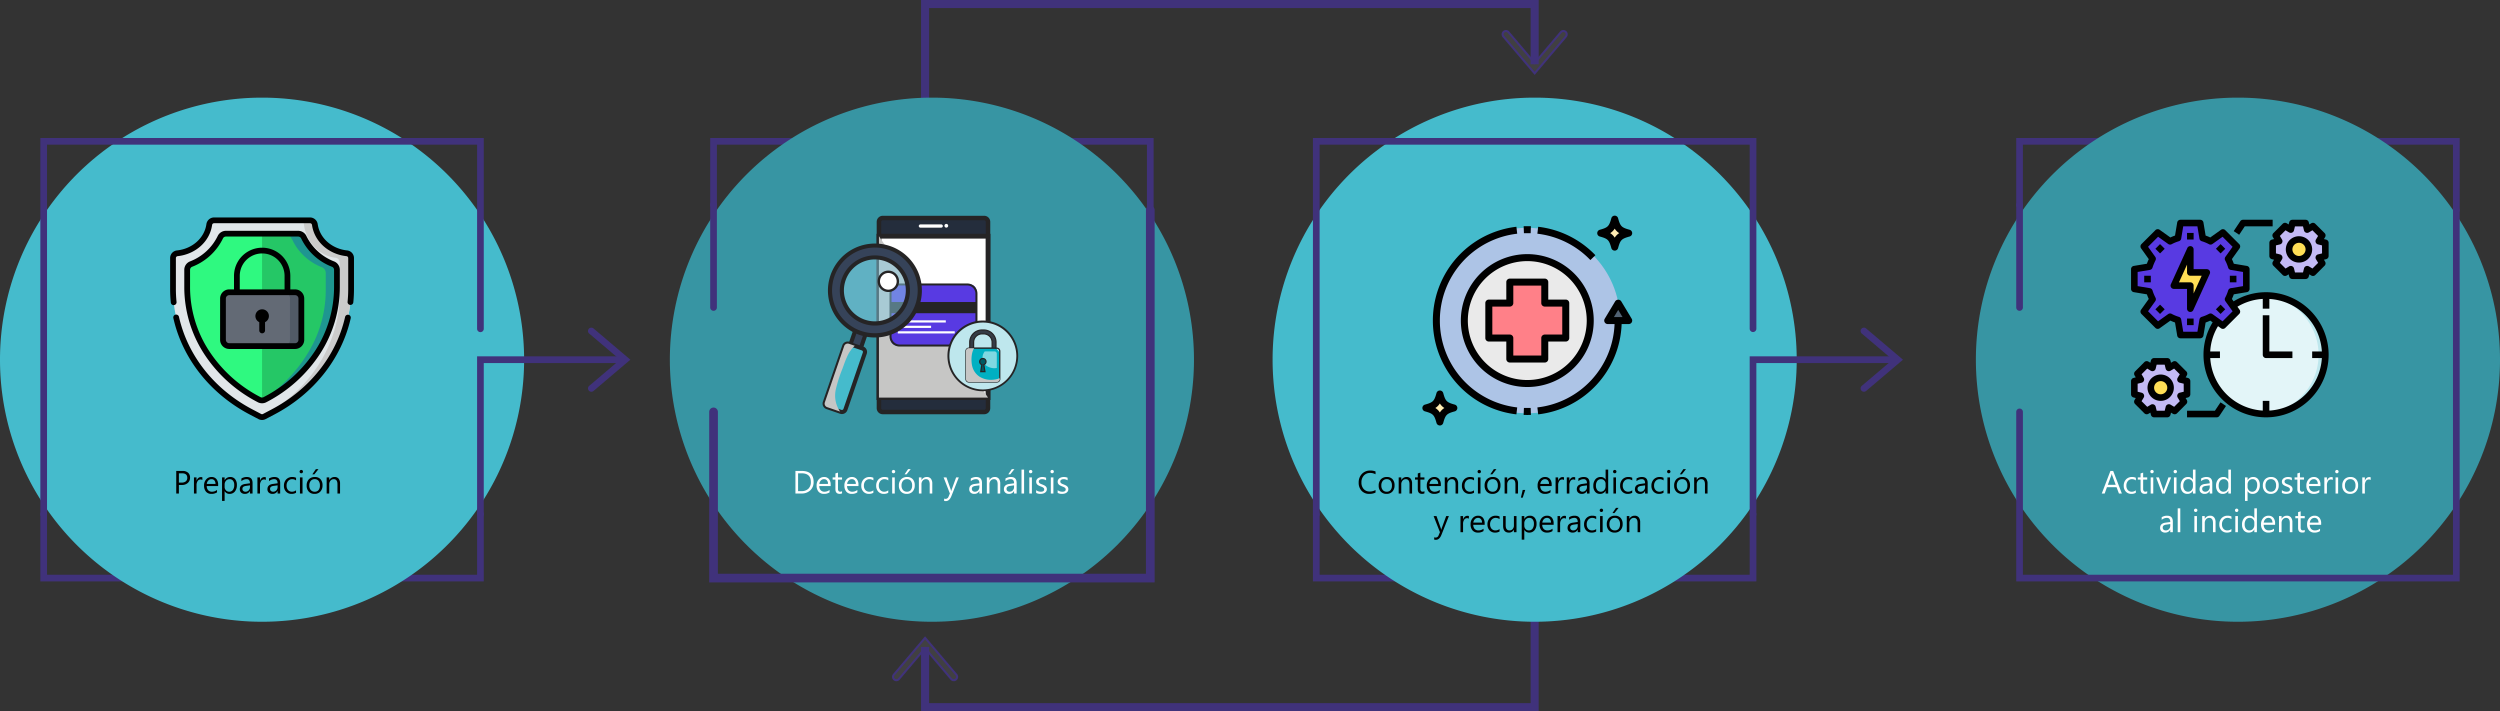 <svg xmlns="http://www.w3.org/2000/svg" width="1240" height="352.766" viewBox="0 0 1240 352.766">
  <rect x="0" y="0" width="1240" height="352.766" fill="#333333" stroke="none"/>
  <g id="Grupo_948800" data-name="Grupo 948800" transform="translate(-44 -256.681)">
    <path id="Trazado_634271" data-name="Trazado 634271" d="M283.953,545.062H64.008v-33.3a1.66,1.66,0,0,1,3.319,0v29.982H280.634V511.763a1.66,1.66,0,1,1,3.319,0Z" fill="#40327b"/>
    <path id="Trazado_634272" data-name="Trazado 634272" d="M173.981,305.109A129.981,129.981,0,1,0,303.961,435.09,129.981,129.981,0,0,0,173.981,305.109Z" fill="#45bbcc"/>
    <path id="Trazado_634273" data-name="Trazado 634273" d="M282.294,513.422a1.66,1.66,0,0,1-1.66-1.659V433.431h72.014a1.659,1.659,0,1,1,0,3.318h-68.7v75.014A1.659,1.659,0,0,1,282.294,513.422Z" fill="#40327b"/>
    <path id="Trazado_634274" data-name="Trazado 634274" d="M65.668,513.422a1.66,1.66,0,0,1-1.66-1.66V325.118H283.953v94.6a1.66,1.66,0,1,1-3.319,0V328.436H67.327V511.762A1.66,1.66,0,0,1,65.668,513.422Z" fill="#40327b"/>
    <path id="Trazado_634275" data-name="Trazado 634275" d="M337.31,450.99a1.659,1.659,0,0,1-1.074-2.924l15.3-12.976-15.3-12.975a1.659,1.659,0,1,1,2.147-2.531l18.286,15.506L338.383,450.6A1.653,1.653,0,0,1,337.31,450.99Z" fill="#40327b"/>
    <path id="Trazado_634276" data-name="Trazado 634276" d="M1262.332,362.548a1.66,1.66,0,0,1-1.659-1.66V328.436H1047.366v29.9a1.659,1.659,0,0,1-3.319,0V325.118h219.944v35.77A1.659,1.659,0,0,1,1262.332,362.548Z" fill="#40327b"/>
    <path id="Trazado_634277" data-name="Trazado 634277" d="M1154.019,305.109A129.981,129.981,0,1,0,1284,435.09,129.981,129.981,0,0,0,1154.019,305.109Z" fill="#3795a3"/>
    <path id="Trazado_634278" data-name="Trazado 634278" d="M1045.706,410.85a1.659,1.659,0,0,1-1.659-1.659V358.336a1.659,1.659,0,1,1,3.319,0v50.855A1.659,1.659,0,0,1,1045.706,410.85Z" fill="#40327b"/>
    <g id="Grupo_948796" data-name="Grupo 948796">
      <path id="Trazado_634279" data-name="Trazado 634279" d="M1263.991,545.062H1044.047V460.989a1.659,1.659,0,0,1,3.319,0v80.755h213.307V360.888a1.659,1.659,0,1,1,3.318,0Z" fill="#40327b"/>
    </g>
    <g id="Grupo_948797" data-name="Grupo 948797">
      <path id="Trazado_634280" data-name="Trazado 634280" d="M789.289,273.722a1.659,1.659,0,0,1,2.925-1.074l12.975,15.3,12.976-15.3a1.659,1.659,0,1,1,2.531,2.146L805.189,293.08l-15.506-18.286A1.65,1.65,0,0,1,789.289,273.722Z" fill="#414042" stroke="#40327b" stroke-width="1"/>
      <path id="Trazado_634281" data-name="Trazado 634281" d="M502.836,324.554V258.681H805.189v29.872" fill="none" stroke="#40327b" stroke-miterlimit="10" stroke-width="4"/>
    </g>
    <g id="Grupo_948798" data-name="Grupo 948798">
      <path id="Trazado_634282" data-name="Trazado 634282" d="M518.736,592.407a1.66,1.66,0,0,1-2.925,1.074l-12.975-15.3-12.976,15.3a1.659,1.659,0,0,1-2.531-2.146l15.507-18.287,15.506,18.287A1.653,1.653,0,0,1,518.736,592.407Z" fill="#414042" stroke="#40327b" stroke-width="1"/>
      <path id="Trazado_634283" data-name="Trazado 634283" d="M805.189,541.575v65.872H502.836V577.575" fill="none" stroke="#40327b" stroke-miterlimit="10" stroke-width="4"/>
    </g>
    <path id="Trazado_634284" data-name="Trazado 634284" d="M614.544,362.548a1.66,1.66,0,0,1-1.659-1.66V328.436H399.577v29.9a1.659,1.659,0,0,1-3.318,0V325.118H616.2v35.77A1.66,1.66,0,0,1,614.544,362.548Z" fill="#40327b"/>
    <path id="Trazado_634285" data-name="Trazado 634285" d="M506.231,305.109A129.981,129.981,0,1,0,636.212,435.09,129.982,129.982,0,0,0,506.231,305.109Z" fill="#3795a3"/>
    <path id="Trazado_634286" data-name="Trazado 634286" d="M397.918,410.85a1.659,1.659,0,0,1-1.659-1.659V358.336a1.659,1.659,0,1,1,3.318,0v50.855A1.659,1.659,0,0,1,397.918,410.85Z" fill="#40327b"/>
    <g id="Grupo_948799" data-name="Grupo 948799">
      <path id="Trazado_634287" data-name="Trazado 634287" d="M616.2,545.062H396.259V460.989a1.659,1.659,0,1,1,3.318,0v80.755H612.885V360.888a1.659,1.659,0,0,1,3.318,0Z" fill="#40327b" stroke="#40327b" stroke-width="1"/>
    </g>
    <path id="Trazado_634288" data-name="Trazado 634288" d="M915.161,545.062H695.217v-33.3a1.66,1.66,0,0,1,3.319,0v29.982H911.843V511.763a1.659,1.659,0,1,1,3.318,0Z" fill="#40327b"/>
    <path id="Trazado_634289" data-name="Trazado 634289" d="M805.189,305.109A129.981,129.981,0,1,0,935.17,435.09,129.982,129.982,0,0,0,805.189,305.109Z" fill="#45bbcc"/>
    <path id="Trazado_634290" data-name="Trazado 634290" d="M913.5,513.422a1.659,1.659,0,0,1-1.659-1.659V433.431h72.013a1.659,1.659,0,0,1,0,3.318h-68.7v75.014A1.659,1.659,0,0,1,913.5,513.422Z" fill="#40327b"/>
    <path id="Trazado_634291" data-name="Trazado 634291" d="M696.876,513.422a1.66,1.66,0,0,1-1.659-1.66V325.118H915.161v94.6a1.659,1.659,0,1,1-3.318,0V328.436H698.536V511.762A1.66,1.66,0,0,1,696.876,513.422Z" fill="#40327b"/>
    <path id="Trazado_634292" data-name="Trazado 634292" d="M968.519,450.99a1.659,1.659,0,0,1-1.074-2.924l15.3-12.976-15.3-12.975a1.659,1.659,0,1,1,2.146-2.531l18.286,15.506L969.591,450.6A1.65,1.65,0,0,1,968.519,450.99Z" fill="#40327b"/>
    <g id="Grupo_948515" data-name="Grupo 948515">
      <rect id="Rectángulo_34831" data-name="Rectángulo 34831" width="105" height="110" transform="translate(121.481 359.388)" fill="none"/>
      <g id="proteger">
        <path id="Trazado_633845" data-name="Trazado 633845" d="M179.456,460.981l-4.361,2.292a2.4,2.4,0,0,1-2.229,0l-4.36-2.292c-23.945-12.585-38.69-35.809-38.69-60.939V384.7a2.383,2.383,0,0,1,2.113-2.379c8.253-.871,14.815-6.779,15.861-14.252a2.411,2.411,0,0,1,2.377-2.1h47.628a2.411,2.411,0,0,1,2.377,2.1c1.046,7.473,7.608,13.382,15.861,14.252a2.383,2.383,0,0,1,2.113,2.379v15.35C218.145,425.174,203.4,448.4,179.456,460.981Z" fill="#e1e6e9"/>
        <path id="Trazado_633846" data-name="Trazado 633846" d="M216.029,382.316c-8.254-.871-14.815-6.779-15.861-14.252a2.411,2.411,0,0,0-2.377-2.1h-3.243c.467,10.36,7.85,17.708,15.837,18.551a2.383,2.383,0,0,1,2.113,2.379v15.35c0,25.129-14.745,48.353-38.69,60.939l-.5.265a2.39,2.39,0,0,0,1.786-.175l4.361-2.292c23.945-12.585,38.69-35.809,38.69-60.939V384.7A2.384,2.384,0,0,0,216.029,382.316Z" fill="#cbcbcb"/>
        <path id="Trazado_633847" data-name="Trazado 633847" d="M172.364,454.828a68.6,68.6,0,0,1-26.118-23.72,59.434,59.434,0,0,1-9.409-31.861v-8.713a3.076,3.076,0,0,1,1.936-2.862,27,27,0,0,0,14.52-13.344,3.07,3.07,0,0,1,2.775-1.74H191.89a3.071,3.071,0,0,1,2.775,1.74,27,27,0,0,0,14.52,13.344,3.077,3.077,0,0,1,1.938,2.863v8.713a59.434,59.434,0,0,1-9.409,31.861,68.616,68.616,0,0,1-26.118,23.72l-.181.1a3.082,3.082,0,0,1-2.871,0Z" fill="#2ff980"/>
        <path id="Trazado_633848" data-name="Trazado 633848" d="M209.186,387.672l-.151-.062-.251-.1q-.214-.089-.426-.18l-.244-.107c-.151-.066-.3-.135-.45-.2l-.2-.094q-.323-.153-.641-.313l-.047-.025q-.294-.148-.584-.3l-.2-.112q-.21-.115-.419-.234l-.23-.133c-.134-.076-.264-.154-.391-.232l-.225-.138c-.136-.084-.27-.169-.4-.255l-.2-.126c-.183-.12-.364-.241-.544-.365l-.04-.027q-.289-.2-.572-.407l-.176-.131q-.2-.144-.387-.292l-.2-.16c-.118-.092-.236-.186-.352-.281l-.2-.166q-.18-.147-.355-.3l-.181-.155c-.146-.126-.289-.255-.431-.385l-.089-.08q-.257-.234-.5-.476l-.142-.14c-.118-.116-.235-.232-.351-.35l-.176-.182q-.156-.16-.308-.325l-.178-.192q-.153-.166-.3-.337l-.162-.184c-.117-.135-.232-.272-.346-.409l-.1-.119c-.146-.178-.29-.357-.431-.539l-.107-.14q-.157-.2-.31-.411c-.049-.066-.1-.133-.145-.2-.088-.121-.174-.243-.26-.366l-.148-.215q-.126-.185-.248-.372c-.046-.069-.091-.138-.136-.208-.091-.142-.18-.284-.268-.428-.032-.053-.066-.1-.1-.158-.119-.2-.235-.393-.348-.593-.024-.042-.047-.085-.07-.127q-.134-.237-.262-.477c-.038-.071-.074-.142-.111-.213q-.1-.2-.206-.4c-.039-.077-.077-.155-.114-.233-.029-.059-.059-.118-.087-.177a3.071,3.071,0,0,0-2.775-1.74H173.98V455.28a3.081,3.081,0,0,0,1.435-.354l.181-.1a68.6,68.6,0,0,0,26.118-23.72,59.434,59.434,0,0,0,9.409-31.861v-8.716A3.076,3.076,0,0,0,209.186,387.672Z" fill="#25c766"/>
        <path id="Trazado_633849" data-name="Trazado 633849" d="M209.186,387.672l-.151-.062-.251-.1q-.214-.089-.426-.18l-.244-.107c-.151-.066-.3-.135-.45-.2l-.2-.094q-.323-.153-.641-.313l-.047-.025q-.294-.148-.584-.3l-.2-.112q-.21-.115-.419-.234l-.23-.133c-.134-.076-.264-.154-.391-.232l-.225-.138c-.136-.084-.27-.169-.4-.255l-.2-.126c-.183-.12-.364-.241-.544-.365l-.04-.027q-.289-.2-.572-.407l-.176-.131q-.2-.144-.387-.292l-.2-.16c-.118-.092-.236-.186-.352-.281l-.2-.166q-.18-.147-.355-.3l-.181-.155c-.146-.126-.289-.255-.431-.385l-.089-.08q-.257-.234-.5-.476l-.142-.14c-.118-.116-.235-.232-.351-.35l-.176-.182q-.156-.16-.308-.325l-.178-.192q-.153-.166-.3-.337l-.162-.184c-.117-.135-.232-.272-.346-.409l-.1-.119c-.146-.178-.29-.357-.431-.539l-.107-.14q-.157-.2-.31-.411c-.049-.066-.1-.133-.145-.2-.088-.121-.174-.243-.26-.366l-.148-.215q-.126-.185-.248-.372c-.046-.069-.091-.138-.136-.208-.091-.142-.18-.284-.268-.428-.032-.053-.066-.1-.1-.158-.119-.2-.235-.393-.348-.593-.024-.042-.047-.085-.07-.127q-.134-.237-.262-.477c-.038-.071-.074-.142-.111-.213q-.1-.2-.206-.4c-.039-.077-.077-.155-.114-.233-.029-.059-.059-.118-.087-.177a3.071,3.071,0,0,0-2.775-1.74h-4.957a27.563,27.563,0,0,1,2.179,3.287c.033.057.058.118.087.177l.114.233c.066.133.135.267.206.4l.111.213q.127.24.262.477c.024.042.046.085.07.127q.169.3.348.593c.032.053.065.105.1.158.088.144.177.286.268.428.045.07.09.138.136.208.082.125.164.249.248.372l.148.215q.127.184.26.366c.048.067.1.133.145.2.1.138.205.275.31.411.036.047.071.094.107.14.141.182.285.361.431.539l.1.119c.114.137.229.274.346.409.053.062.108.123.162.184l.3.337.178.192c.1.11.2.218.308.325l.176.182q.174.177.351.35l.142.14c.166.161.332.32.5.476l.089.08c.142.13.285.258.431.385l.181.155q.176.152.355.3l.2.166c.116.1.234.189.352.281l.2.16q.192.148.387.292l.176.131q.282.207.572.407l.04.027c.179.124.36.245.544.365l.2.126q.2.129.4.255l.225.138q.193.119.391.232l.23.133q.207.12.419.234l.2.112q.289.156.584.3l.047.025q.316.162.64.313l.2.094c.15.069.3.138.45.2l.244.107q.212.093.426.18l.251.1.151.062a3.077,3.077,0,0,1,1.938,2.863V400.8a59.434,59.434,0,0,1-9.409,31.861A73.2,73.2,0,0,1,173.98,455.2v.081a3.081,3.081,0,0,0,1.435-.354l.181-.1a68.6,68.6,0,0,0,26.118-23.72,59.434,59.434,0,0,0,9.409-31.861v-8.713A3.076,3.076,0,0,0,209.186,387.672Z" fill="#1e9690"/>
        <path id="Trazado_633850" data-name="Trazado 633850" d="M190.353,428.345H157.718a3.116,3.116,0,0,1-3.117-3.117h0V404.762a3.117,3.117,0,0,1,3.117-3.117h32.636a3.118,3.118,0,0,1,3.117,3.117h0v20.467a3.117,3.117,0,0,1-3.118,3.116Z" fill="#636a75"/>
        <path id="Trazado_633851" data-name="Trazado 633851" d="M190.353,401.645h-5.638a3.118,3.118,0,0,1,3.117,3.117h0v20.467a3.117,3.117,0,0,1-3.117,3.117h5.643a3.117,3.117,0,0,0,3.117-3.117h0V404.762a3.118,3.118,0,0,0-3.117-3.117Z" fill="#515a66"/>
        <path id="Trazado_633852" data-name="Trazado 633852" d="M172.6,416.473v4.07a1.43,1.43,0,1,0,2.859.076v-4.146a3.348,3.348,0,1,0-2.859,0Z"/>
        <path id="Trazado_633853" data-name="Trazado 633853" d="M171.7,456.094h0l.18.1a4.514,4.514,0,0,0,4.2,0l.181-.1a70.045,70.045,0,0,0,26.66-24.219,60.867,60.867,0,0,0,9.631-32.628v-8.707a4.481,4.481,0,0,0-2.842-4.192,25.418,25.418,0,0,1-13.751-12.633,4.517,4.517,0,0,0-4.067-2.556H156.069A4.517,4.517,0,0,0,152,373.71a25.42,25.42,0,0,1-13.754,12.633,4.479,4.479,0,0,0-2.841,4.192v8.713a60.858,60.858,0,0,0,9.631,32.627A70.038,70.038,0,0,0,171.7,456.094Zm-33.432-56.847v-8.712A1.634,1.634,0,0,1,139.3,389a28.267,28.267,0,0,0,15.283-14.058,1.644,1.644,0,0,1,1.485-.925h35.822a1.646,1.646,0,0,1,1.485.925A28.265,28.265,0,0,0,208.659,389a1.637,1.637,0,0,1,1.034,1.534v8.713a58.017,58.017,0,0,1-9.186,31.1,67.177,67.177,0,0,1-25.578,23.215l-.181.1a1.653,1.653,0,0,1-1.541,0l-.18-.1a67.182,67.182,0,0,1-25.574-23.221A58,58,0,0,1,138.267,399.247Z"/>
        <path id="Trazado_633854" data-name="Trazado 633854" d="M216.878,412.81a1.429,1.429,0,0,0-1.709,1.079h0c-4.354,19.26-17.613,35.963-36.378,45.826l-4.361,2.3a.968.968,0,0,1-.9,0l-4.361-2.292c-18.8-9.879-32.061-26.61-36.4-45.9a1.429,1.429,0,0,0-2.789.627c4.519,20.114,18.317,37.54,37.855,47.809l4.361,2.292a3.822,3.822,0,0,0,3.559,0l4.361-2.292c19.507-10.253,33.3-27.649,37.837-47.726a1.43,1.43,0,0,0-1.075-1.713Z"/>
        <path id="Trazado_633855" data-name="Trazado 633855" d="M216.183,380.895c-7.633-.8-13.635-6.163-14.6-13.029a3.862,3.862,0,0,0-3.788-3.328H150.166a3.86,3.86,0,0,0-3.792,3.328c-.961,6.866-6.963,12.223-14.6,13.029a3.8,3.8,0,0,0-3.393,3.8v15.35a65.466,65.466,0,0,0,.344,6.7,1.43,1.43,0,0,0,1.42,1.283,1.466,1.466,0,0,0,.148-.008,1.429,1.429,0,0,0,1.276-1.567h0a62.653,62.653,0,0,1-.329-6.41V384.7a.959.959,0,0,1,.834-.958c8.945-.943,15.988-7.307,17.128-15.475a.978.978,0,0,1,.961-.865h47.631a.978.978,0,0,1,.961.865c1.147,8.168,8.186,14.532,17.127,15.476a.959.959,0,0,1,.834.958v15.35a63.1,63.1,0,0,1-.322,6.344,1.43,1.43,0,0,0,2.844.289,66.2,66.2,0,0,0,.336-6.633V384.7A3.8,3.8,0,0,0,216.183,380.895Z"/>
        <path id="Trazado_633856" data-name="Trazado 633856" d="M190.353,429.775a4.551,4.551,0,0,0,4.546-4.546V404.762a4.552,4.552,0,0,0-4.546-4.546H188v-6.824a13.968,13.968,0,0,0-27.935,0v6.823h-2.35a4.551,4.551,0,0,0-4.546,4.546v20.467a4.55,4.55,0,0,0,4.546,4.546Zm-27.427-36.382a11.109,11.109,0,0,1,22.217,0v6.823H162.926Zm-6.9,31.836V404.762a1.689,1.689,0,0,1,1.687-1.687h32.636a1.689,1.689,0,0,1,1.687,1.687v20.467a1.689,1.689,0,0,1-1.687,1.687H157.717a1.689,1.689,0,0,1-1.687-1.687Z"/>
      </g>
    </g>
    <path id="Trazado_635168" data-name="Trazado 635168" d="M2.781-4.234V0H1.469V-11.2H4.547a4.063,4.063,0,0,1,2.785.875A3.124,3.124,0,0,1,8.32-7.859a3.4,3.4,0,0,1-1.1,2.609A4.194,4.194,0,0,1,4.258-4.234Zm0-5.781v4.594H4.156A3.074,3.074,0,0,0,6.23-6.043,2.2,2.2,0,0,0,6.945-7.8q0-2.219-2.625-2.219ZM14.43-6.7a1.567,1.567,0,0,0-.969-.258,1.635,1.635,0,0,0-1.371.773,3.576,3.576,0,0,0-.551,2.109V0H10.258V-8h1.281v1.648h.031a2.793,2.793,0,0,1,.836-1.316,1.906,1.906,0,0,1,1.258-.473,2.092,2.092,0,0,1,.766.109ZM22.25-3.68H16.6a2.992,2.992,0,0,0,.719,2.063,2.478,2.478,0,0,0,1.891.727A3.931,3.931,0,0,0,21.7-1.781v1.2a4.643,4.643,0,0,1-2.789.766A3.381,3.381,0,0,1,16.242-.9a4.461,4.461,0,0,1-.969-3.066,4.375,4.375,0,0,1,1.059-3.043,3.394,3.394,0,0,1,2.629-1.176,3.008,3.008,0,0,1,2.43,1.016,4.234,4.234,0,0,1,.859,2.82ZM20.938-4.766A2.607,2.607,0,0,0,20.4-6.492a1.823,1.823,0,0,0-1.465-.617,2.07,2.07,0,0,0-1.539.648,2.943,2.943,0,0,0-.781,1.7ZM25.5-1.156h-.031V3.68H24.188V-8h1.281v1.406H25.5a3.03,3.03,0,0,1,2.766-1.594A2.93,2.93,0,0,1,30.68-7.113a4.449,4.449,0,0,1,.867,2.879A4.959,4.959,0,0,1,30.57-1.02,3.251,3.251,0,0,1,27.9.188,2.676,2.676,0,0,1,25.5-1.156Zm-.031-3.227v1.117a2.379,2.379,0,0,0,.645,1.684,2.14,2.14,0,0,0,1.637.691,2.145,2.145,0,0,0,1.824-.891,4.086,4.086,0,0,0,.66-2.477,3.225,3.225,0,0,0-.617-2.094,2.043,2.043,0,0,0-1.672-.758,2.27,2.27,0,0,0-1.8.777A2.854,2.854,0,0,0,25.469-4.383ZM39.32,0H38.039V-1.25h-.031A2.682,2.682,0,0,1,35.547.188a2.63,2.63,0,0,1-1.871-.633A2.192,2.192,0,0,1,33-2.125q0-2.242,2.641-2.609l2.4-.336q0-2.039-1.648-2.039a3.938,3.938,0,0,0-2.609.984V-7.437a4.958,4.958,0,0,1,2.719-.75q2.82,0,2.82,2.984ZM38.039-4.047l-1.93.266a3.133,3.133,0,0,0-1.344.441,1.273,1.273,0,0,0-.453,1.121,1.221,1.221,0,0,0,.418.957,1.615,1.615,0,0,0,1.113.371,2.056,2.056,0,0,0,1.574-.668,2.387,2.387,0,0,0,.621-1.691ZM45.906-6.7a1.567,1.567,0,0,0-.969-.258,1.635,1.635,0,0,0-1.371.773,3.576,3.576,0,0,0-.551,2.109V0H41.734V-8h1.281v1.648h.031a2.794,2.794,0,0,1,.836-1.316,1.906,1.906,0,0,1,1.258-.473,2.092,2.092,0,0,1,.766.109ZM53.023,0H51.742V-1.25h-.031A2.682,2.682,0,0,1,49.25.188a2.63,2.63,0,0,1-1.871-.633,2.192,2.192,0,0,1-.676-1.68q0-2.242,2.641-2.609l2.4-.336q0-2.039-1.648-2.039a3.938,3.938,0,0,0-2.609.984V-7.437a4.958,4.958,0,0,1,2.719-.75q2.82,0,2.82,2.984ZM51.742-4.047l-1.93.266a3.133,3.133,0,0,0-1.344.441,1.273,1.273,0,0,0-.453,1.121,1.221,1.221,0,0,0,.418.957,1.615,1.615,0,0,0,1.113.371,2.056,2.056,0,0,0,1.574-.668,2.387,2.387,0,0,0,.621-1.691Zm9.148,3.68A4.163,4.163,0,0,1,58.7.188,3.622,3.622,0,0,1,55.941-.926a4.035,4.035,0,0,1-1.051-2.887,4.435,4.435,0,0,1,1.133-3.176,3.963,3.963,0,0,1,3.023-1.2,4.209,4.209,0,0,1,1.859.391v1.313A3.258,3.258,0,0,0,59-7.109a2.576,2.576,0,0,0-2.012.879A3.335,3.335,0,0,0,56.2-3.922,3.176,3.176,0,0,0,56.941-1.7a2.545,2.545,0,0,0,1.98.813,3.211,3.211,0,0,0,1.969-.7Zm2.594-9.664a.812.812,0,0,1-.586-.234.791.791,0,0,1-.242-.594.8.8,0,0,1,.242-.6.8.8,0,0,1,.586-.238.827.827,0,0,1,.6.238.8.8,0,0,1,.246.6.792.792,0,0,1-.246.586A.82.82,0,0,1,63.484-10.031ZM64.109,0H62.828V-8h1.281Zm5.938.188A3.711,3.711,0,0,1,67.215-.934a4.153,4.153,0,0,1-1.059-2.973,4.326,4.326,0,0,1,1.1-3.148,3.96,3.96,0,0,1,2.977-1.133,3.588,3.588,0,0,1,2.793,1.1,4.368,4.368,0,0,1,1,3.055A4.3,4.3,0,0,1,72.949-.965,3.791,3.791,0,0,1,70.047.188Zm.094-7.3a2.437,2.437,0,0,0-1.953.84,3.449,3.449,0,0,0-.719,2.316A3.262,3.262,0,0,0,68.2-1.711a2.469,2.469,0,0,0,1.945.82,2.342,2.342,0,0,0,1.91-.8,3.492,3.492,0,0,0,.668-2.289A3.552,3.552,0,0,0,72.051-6.3,2.332,2.332,0,0,0,70.141-7.109Zm1.875-4.969L69.969-9.516h-.992l1.742-2.562ZM82.719,0H81.438V-4.562q0-2.547-1.859-2.547a2.017,2.017,0,0,0-1.59.723,2.679,2.679,0,0,0-.629,1.824V0H76.078V-8h1.281v1.328h.031a2.887,2.887,0,0,1,2.625-1.516,2.448,2.448,0,0,1,2.008.848,3.776,3.776,0,0,1,.7,2.449Z" transform="translate(129.945 501.462)"/>
    <path id="Trazado_635169" data-name="Trazado 635169" d="M-67.285,0V-11.2h3.094q5.922,0,5.922,5.461a5.5,5.5,0,0,1-1.645,4.168A6.1,6.1,0,0,1-64.316,0Zm1.313-10.016v8.828H-64.3a4.745,4.745,0,0,0,3.43-1.18,4.422,4.422,0,0,0,1.227-3.344q0-4.3-4.578-4.3ZM-49.809-3.68h-5.648a2.992,2.992,0,0,0,.719,2.063,2.478,2.478,0,0,0,1.891.727,3.931,3.931,0,0,0,2.484-.891v1.2a4.643,4.643,0,0,1-2.789.766A3.381,3.381,0,0,1-55.816-.9a4.461,4.461,0,0,1-.969-3.066,4.375,4.375,0,0,1,1.059-3.043A3.394,3.394,0,0,1-53.1-8.187a3.008,3.008,0,0,1,2.43,1.016,4.234,4.234,0,0,1,.859,2.82Zm-1.312-1.086a2.607,2.607,0,0,0-.535-1.727,1.823,1.823,0,0,0-1.465-.617,2.07,2.07,0,0,0-1.539.648,2.943,2.943,0,0,0-.781,1.7ZM-44.16-.078a2.47,2.47,0,0,1-1.2.25q-2.1,0-2.1-2.344V-6.906h-1.375V-8h1.375V-9.953l1.281-.414V-8h2.016v1.094h-2.016V-2.4A1.869,1.869,0,0,0-45.9-1.25,1.091,1.091,0,0,0-45-.906a1.347,1.347,0,0,0,.836-.266Zm8.141-3.6h-5.648a2.992,2.992,0,0,0,.719,2.063,2.478,2.478,0,0,0,1.891.727,3.931,3.931,0,0,0,2.484-.891v1.2a4.643,4.643,0,0,1-2.789.766A3.381,3.381,0,0,1-42.027-.9,4.461,4.461,0,0,1-43-3.969a4.375,4.375,0,0,1,1.059-3.043,3.394,3.394,0,0,1,2.629-1.176,3.008,3.008,0,0,1,2.43,1.016,4.234,4.234,0,0,1,.859,2.82Zm-1.312-1.086a2.607,2.607,0,0,0-.535-1.727,1.823,1.823,0,0,0-1.465-.617,2.07,2.07,0,0,0-1.539.648,2.943,2.943,0,0,0-.781,1.7Zm8.7,4.4a4.163,4.163,0,0,1-2.187.555A3.622,3.622,0,0,1-33.578-.926a4.035,4.035,0,0,1-1.051-2.887A4.435,4.435,0,0,1-33.5-6.988a3.963,3.963,0,0,1,3.023-1.2,4.209,4.209,0,0,1,1.859.391v1.313a3.258,3.258,0,0,0-1.906-.625,2.576,2.576,0,0,0-2.012.879,3.335,3.335,0,0,0-.785,2.309A3.176,3.176,0,0,0-32.578-1.7a2.545,2.545,0,0,0,1.98.813,3.211,3.211,0,0,0,1.969-.7Zm7.391,0a4.163,4.163,0,0,1-2.187.555A3.622,3.622,0,0,1-26.187-.926a4.035,4.035,0,0,1-1.051-2.887,4.435,4.435,0,0,1,1.133-3.176,3.963,3.963,0,0,1,3.023-1.2,4.209,4.209,0,0,1,1.859.391v1.313a3.258,3.258,0,0,0-1.906-.625,2.576,2.576,0,0,0-2.012.879,3.335,3.335,0,0,0-.785,2.309A3.176,3.176,0,0,0-25.187-1.7a2.545,2.545,0,0,0,1.98.813,3.211,3.211,0,0,0,1.969-.7Zm2.594-9.664a.812.812,0,0,1-.586-.234.791.791,0,0,1-.242-.594.8.8,0,0,1,.242-.6.8.8,0,0,1,.586-.238.827.827,0,0,1,.6.238.8.8,0,0,1,.246.6.792.792,0,0,1-.246.586A.82.82,0,0,1-18.645-10.031ZM-18.02,0H-19.3V-8h1.281Zm5.938.188A3.711,3.711,0,0,1-14.914-.934a4.153,4.153,0,0,1-1.059-2.973,4.326,4.326,0,0,1,1.1-3.148,3.96,3.96,0,0,1,2.977-1.133A3.588,3.588,0,0,1-9.1-7.086a4.368,4.368,0,0,1,1,3.055A4.3,4.3,0,0,1-9.18-.965,3.791,3.791,0,0,1-12.082.188Zm.094-7.3a2.437,2.437,0,0,0-1.953.84,3.449,3.449,0,0,0-.719,2.316,3.262,3.262,0,0,0,.727,2.242,2.469,2.469,0,0,0,1.945.82,2.342,2.342,0,0,0,1.91-.8A3.492,3.492,0,0,0-9.41-3.984,3.552,3.552,0,0,0-10.078-6.3,2.332,2.332,0,0,0-11.988-7.109Zm1.875-4.969L-12.16-9.516h-.992l1.742-2.562ZM.59,0H-.691V-4.562q0-2.547-1.859-2.547a2.017,2.017,0,0,0-1.59.723A2.679,2.679,0,0,0-4.77-4.562V0H-6.051V-8H-4.77v1.328h.031A2.887,2.887,0,0,1-2.113-8.187,2.448,2.448,0,0,1-.105-7.34a3.776,3.776,0,0,1,.7,2.449ZM13.754-8l-3.68,9.281Q9.09,3.766,7.309,3.766a2.932,2.932,0,0,1-.836-.1V2.516a2.375,2.375,0,0,0,.758.141A1.57,1.57,0,0,0,8.684,1.5L9.324-.016,6.2-8H7.621L9.785-1.844q.039.117.164.609H10q.039-.187.156-.594L12.426-8ZM25.238,0H23.957V-1.25h-.031A2.682,2.682,0,0,1,21.465.188a2.63,2.63,0,0,1-1.871-.633,2.192,2.192,0,0,1-.676-1.68q0-2.242,2.641-2.609l2.4-.336q0-2.039-1.648-2.039a3.938,3.938,0,0,0-2.609.984V-7.437a4.958,4.958,0,0,1,2.719-.75q2.82,0,2.82,2.984ZM23.957-4.047l-1.93.266a3.133,3.133,0,0,0-1.344.441,1.273,1.273,0,0,0-.453,1.121,1.221,1.221,0,0,0,.418.957,1.615,1.615,0,0,0,1.113.371,2.056,2.056,0,0,0,1.574-.668,2.387,2.387,0,0,0,.621-1.691ZM34.293,0H33.012V-4.562q0-2.547-1.859-2.547a2.017,2.017,0,0,0-1.59.723,2.679,2.679,0,0,0-.629,1.824V0H27.652V-8h1.281v1.328h.031A2.887,2.887,0,0,1,31.59-8.187,2.448,2.448,0,0,1,33.6-7.34a3.776,3.776,0,0,1,.7,2.449Zm8.141,0H41.152V-1.25h-.031A2.682,2.682,0,0,1,38.66.188a2.63,2.63,0,0,1-1.871-.633,2.192,2.192,0,0,1-.676-1.68q0-2.242,2.641-2.609l2.4-.336q0-2.039-1.648-2.039a3.938,3.938,0,0,0-2.609.984V-7.437a4.958,4.958,0,0,1,2.719-.75q2.82,0,2.82,2.984ZM41.152-4.047l-1.93.266a3.133,3.133,0,0,0-1.344.441,1.273,1.273,0,0,0-.453,1.121,1.221,1.221,0,0,0,.418.957,1.615,1.615,0,0,0,1.113.371,2.056,2.056,0,0,0,1.574-.668,2.387,2.387,0,0,0,.621-1.691Zm.172-8.031L39.277-9.516h-.992l1.742-2.562ZM46.129,0H44.848V-11.844h1.281Zm3.25-10.031a.812.812,0,0,1-.586-.234.791.791,0,0,1-.242-.594.8.8,0,0,1,.242-.6.8.8,0,0,1,.586-.238.827.827,0,0,1,.6.238.8.8,0,0,1,.246.6.792.792,0,0,1-.246.586A.82.82,0,0,1,49.379-10.031ZM50,0H48.723V-8H50Zm2.109-.289V-1.664a3.792,3.792,0,0,0,2.3.773q1.688,0,1.688-1.125a.976.976,0,0,0-.145-.543,1.44,1.44,0,0,0-.391-.395,3.007,3.007,0,0,0-.578-.309q-.332-.137-.715-.285a9.207,9.207,0,0,1-.934-.426,2.82,2.82,0,0,1-.672-.484,1.8,1.8,0,0,1-.406-.613,2.17,2.17,0,0,1-.137-.8,1.912,1.912,0,0,1,.258-1,2.286,2.286,0,0,1,.688-.727,3.206,3.206,0,0,1,.98-.441,4.349,4.349,0,0,1,1.137-.148,4.59,4.59,0,0,1,1.859.359v1.3a3.624,3.624,0,0,0-2.031-.578,2.374,2.374,0,0,0-.648.082,1.587,1.587,0,0,0-.5.23,1.065,1.065,0,0,0-.32.355.936.936,0,0,0-.113.457,1.1,1.1,0,0,0,.113.523,1.152,1.152,0,0,0,.332.375,2.538,2.538,0,0,0,.531.3q.312.133.711.289a9.894,9.894,0,0,1,.953.418A3.269,3.269,0,0,1,56.8-3.6a1.893,1.893,0,0,1,.457.621,2,2,0,0,1,.16.836,1.971,1.971,0,0,1-.262,1.031,2.243,2.243,0,0,1-.7.727,3.2,3.2,0,0,1-1.008.43,4.976,4.976,0,0,1-1.2.141A4.539,4.539,0,0,1,52.113-.289Zm7.93-9.742a.812.812,0,0,1-.586-.234.791.791,0,0,1-.242-.594.8.8,0,0,1,.242-.6.8.8,0,0,1,.586-.238.827.827,0,0,1,.6.238.8.8,0,0,1,.246.6.792.792,0,0,1-.246.586A.82.82,0,0,1,60.043-10.031ZM60.668,0H59.387V-8h1.281Zm2.109-.289V-1.664a3.792,3.792,0,0,0,2.3.773q1.688,0,1.688-1.125a.976.976,0,0,0-.145-.543,1.44,1.44,0,0,0-.391-.395,3.007,3.007,0,0,0-.578-.309q-.332-.137-.715-.285a9.207,9.207,0,0,1-.934-.426,2.82,2.82,0,0,1-.672-.484,1.8,1.8,0,0,1-.406-.613,2.17,2.17,0,0,1-.137-.8,1.912,1.912,0,0,1,.258-1,2.286,2.286,0,0,1,.688-.727,3.206,3.206,0,0,1,.98-.441,4.349,4.349,0,0,1,1.137-.148,4.59,4.59,0,0,1,1.859.359v1.3a3.624,3.624,0,0,0-2.031-.578,2.374,2.374,0,0,0-.648.082,1.587,1.587,0,0,0-.5.23,1.065,1.065,0,0,0-.32.355.936.936,0,0,0-.113.457,1.1,1.1,0,0,0,.113.523,1.152,1.152,0,0,0,.332.375,2.538,2.538,0,0,0,.531.3q.313.133.711.289a9.9,9.9,0,0,1,.953.418,3.269,3.269,0,0,1,.719.484,1.893,1.893,0,0,1,.457.621,2,2,0,0,1,.16.836,1.971,1.971,0,0,1-.262,1.031,2.243,2.243,0,0,1-.7.727,3.2,3.2,0,0,1-1.008.43,4.976,4.976,0,0,1-1.2.141A4.539,4.539,0,0,1,62.777-.289Z" transform="translate(505.82 501.462)" fill="#fff"/>
    <g id="Grupo_948513" data-name="Grupo 948513">
      <g id="Grupo_948512" data-name="Grupo 948512">
        <g id="Grupo_948511" data-name="Grupo 948511">
          <g id="Grupo_948505" data-name="Grupo 948505">
            <rect id="Rectángulo_34822" data-name="Rectángulo 34822" width="54.096" height="96.211" rx="3" transform="translate(479.959 364.824)" fill="#242d3c"/>
            <path id="Rectángulo_34822_-_Contorno" data-name="Rectángulo 34822 - Contorno" d="M481.851,363.709h50.3a3.013,3.013,0,0,1,3.018,3.007v92.423a3.013,3.013,0,0,1-3.011,3.011H481.851a3.015,3.015,0,0,1-3.01-3.01V366.716A3.014,3.014,0,0,1,481.851,363.709Zm50.308,96.207a.782.782,0,0,0,.781-.781V366.716a.781.781,0,0,0-.781-.781H481.851a.783.783,0,0,0-.777.781v92.423a.782.782,0,0,0,.777.777Z" fill="#252425"/>
            <rect id="Rectángulo_34823" data-name="Rectángulo 34823" width="54.096" height="80.055" transform="translate(479.959 373.83)" fill="#fff"/>
            <path id="Rectángulo_34823_-_Contorno" data-name="Rectángulo 34823 - Contorno" d="M478.771,372.642h56.471v82.43H478.771Zm54.1,2.378H481.149V452.7h51.72Z" fill="#252425"/>
            <g id="Grupo_948504" data-name="Grupo 948504">
              <path id="Trazado_633771" data-name="Trazado 633771" d="M511.645,368.794a.8.8,0,0,1-.795.8H500.512a.8.8,0,0,1-.8-.8h0a.8.8,0,0,1,.8-.8H510.85A.8.8,0,0,1,511.645,368.794Z" fill="#fff"/>
              <path id="Trazado_633772" data-name="Trazado 633772" d="M514.3,368.662a.928.928,0,1,1-.928-.928.927.927,0,0,1,.928.928Z" fill="#fff"/>
            </g>
            <path id="Trazado_633773" data-name="Trazado 633773" d="M479.959,373.834v80.055h54.1Z" fill="#c6c6c5"/>
          </g>
          <g id="Grupo_948506" data-name="Grupo 948506">
            <rect id="Rectángulo_34824" data-name="Rectángulo 34824" width="42.624" height="30.292" rx="3" transform="translate(485.695 397.783)" fill="#583ae2"/>
            <path id="Rectángulo_34824_-_Contorno" data-name="Rectángulo 34824 - Contorno" d="M490.243,397.28h33.526a5.05,5.05,0,0,1,5.051,5.051v21.2a5.051,5.051,0,0,1-5.051,5.047H490.243a5.052,5.052,0,0,1-5.051-5.051h0v-21.2a5.051,5.051,0,0,1,5.051-5.051Zm33.526,30.292a4.049,4.049,0,0,0,4.045-4.045v-21.2a4.048,4.048,0,0,0-4.045-4.044H490.243a4.05,4.05,0,0,0-4.044,4.044v21.2a4.05,4.05,0,0,0,4.044,4.044Z" fill="#252425"/>
            <rect id="Rectángulo_34825" data-name="Rectángulo 34825" width="42.624" height="5.552" transform="translate(485.695 406.484)" fill="#252425"/>
            <rect id="Rectángulo_34826" data-name="Rectángulo 34826" width="23.816" height="1.087" transform="translate(489.305 415.561)" fill="#fff"/>
            <rect id="Rectángulo_34827" data-name="Rectángulo 34827" width="16.515" height="1.086" transform="translate(489.305 418.25)" fill="#fff"/>
            <rect id="Rectángulo_34828" data-name="Rectángulo 34828" width="28.243" height="1.087" transform="translate(489.305 420.991)" fill="#fff"/>
          </g>
          <g id="Grupo_948509" data-name="Grupo 948509">
            <path id="Trazado_633774" data-name="Trazado 633774" d="M548.6,433.258a17.1,17.1,0,1,1-17.1-17.1,17.1,17.1,0,0,1,17.1,17.1Z" fill="#bee7ed"/>
            <path id="Trazado_633774_-_Contorno" data-name="Trazado 633774 - Contorno" d="M531.5,415.659a17.542,17.542,0,1,1-6.851,1.383A17.542,17.542,0,0,1,531.5,415.659Zm0,34.191a16.593,16.593,0,1,0-16.593-16.593h0A16.613,16.613,0,0,0,531.5,449.851Z" fill="#252425"/>
            <g id="Grupo_948508" data-name="Grupo 948508">
              <g id="Grupo_948507" data-name="Grupo 948507">
                <path id="Trazado_633775" data-name="Trazado 633775" d="M538,430.159H525v-3.723a6.069,6.069,0,0,1,6.061-6.062h.876A6.068,6.068,0,0,1,538,426.436Zm-11.1-.657h9.2v-3.066a4.168,4.168,0,0,0-4.163-4.163h-.876a4.168,4.168,0,0,0-4.163,4.163Z" fill="#353c45"/>
                <path id="Trazado_633775_-_Contorno" data-name="Trazado 633775 - Contorno" d="M538.308,430.465H524.7v-4.031a6.375,6.375,0,0,1,6.368-6.368h.876a6.374,6.374,0,0,1,6.368,6.368Zm-13-.613h12.385v-3.418a5.759,5.759,0,0,0-5.754-5.755h-.876a5.762,5.762,0,0,0-5.754,5.755Zm11.1-.043h-9.816v-3.375a4.475,4.475,0,0,1,4.47-4.47h.876a4.474,4.474,0,0,1,4.47,4.47Zm-9.2-.614H535.8v-2.761a3.859,3.859,0,0,0-3.856-3.855h-.876a3.859,3.859,0,0,0-3.855,3.855Z" fill="#252425"/>
              </g>
              <path id="Rectángulo_34829" data-name="Rectángulo 34829" d="M526.549,429.378h9.906a3.429,3.429,0,0,1,3.429,3.429v9.908a3.429,3.429,0,0,1-3.429,3.429h-9.906a3.43,3.43,0,0,1-3.43-3.43v-9.906a3.43,3.43,0,0,1,3.43-3.43Z" fill="#00b0c2"/>
              <path id="Rectángulo_34829_-_Contorno" data-name="Rectángulo 34829 - Contorno" d="M524.586,429.071h13.832a1.774,1.774,0,0,1,1.773,1.773v13.833a1.775,1.775,0,0,1-1.773,1.773H524.585a1.777,1.777,0,0,1-1.773-1.773V430.845A1.776,1.776,0,0,1,524.586,429.071Zm13.832,16.766a1.16,1.16,0,0,0,1.159-1.159V430.844a1.161,1.161,0,0,0-1.159-1.155H524.586a1.162,1.162,0,0,0-1.156,1.156v13.832a1.162,1.162,0,0,0,1.159,1.159Z" fill="#252425"/>
              <path id="Trazado_633776" data-name="Trazado 633776" d="M533.27,438.091a6.828,6.828,0,0,0,5.115,1.11.224.224,0,0,1,.035,0v-7.082a1.153,1.153,0,0,0-1.153-1.153h-4.813a4.991,4.991,0,0,0,.686,7.026C533.183,438.022,533.226,438.057,533.27,438.091Z" fill="#fff" opacity="0.5" style="isolation: isolate"/>
              <path id="Trazado_633777" data-name="Trazado 633777" d="M536.476,445.034a10.7,10.7,0,0,1-6.533-1.468,8.691,8.691,0,0,1-3.791-5.539c-.489-2.278-.5-6.348,1.047-8.648h-2.617a1.468,1.468,0,0,0-1.467,1.466v13.836a1.469,1.469,0,0,0,1.467,1.468h13.832a1.468,1.468,0,0,0,1.467-1.468V444.3A12.641,12.641,0,0,1,536.476,445.034Z" fill="#c6c6c5"/>
              <path id="Trazado_633778" data-name="Trazado 633778" d="M533.06,436.068a1.558,1.558,0,1,0-2.055,1.477l-.535,3.465h2.065l-.571-3.453A1.56,1.56,0,0,0,533.06,436.068Z" fill="#005a62"/>
              <path id="Trazado_633778_-_Contorno" data-name="Trazado 633778 - Contorno" d="M531.5,434.2a1.865,1.865,0,0,1,.8,3.547l.59,3.565h-2.785l.553-3.582a1.865,1.865,0,0,1,.838-3.531Zm.67,6.5-.556-3.36.256-.079a1.252,1.252,0,1,0-.769-.01l.245.083-.52,3.366Z" fill="#252425"/>
            </g>
          </g>
          <g id="Grupo_948510" data-name="Grupo 948510">
            <rect id="Rectángulo_34830" data-name="Rectángulo 34830" width="8.362" height="5.438" transform="matrix(0.325, -0.946, 0.946, 0.325, 465.566, 428.325)" fill="#364359"/>
            <path id="Rectángulo_34830_-_Contorno" data-name="Rectángulo 34830 - Contorno" d="M464.269,428.958l3.382-9.835,7.073,2.432-3.382,9.835Zm4.65-7.244-2.056,5.977,3.215,1.106,2.056-5.977Z" fill="#252425"/>
            <path id="Trazado_633779" data-name="Trazado 633779" d="M493.388,406.055a16.349,16.349,0,1,1-10.145-20.776h0A16.349,16.349,0,0,1,493.388,406.055Z" fill="#8acfe4" opacity="0.5" style="isolation: isolate"/>
            <path id="Trazado_633780" data-name="Trazado 633780" d="M485.155,379.717a22.23,22.23,0,1,0,13.794,28.25h0A22.23,22.23,0,0,0,485.155,379.717ZM472.611,416.2a16.348,16.348,0,1,1,20.776-10.144A16.348,16.348,0,0,1,472.611,416.2Z" fill="#364359"/>
            <path id="Trazado_633780_-_Contorno" data-name="Trazado 633780 - Contorno" d="M477.925,377.483h0a23.3,23.3,0,1,1-7.042,1.1,23.305,23.305,0,0,1,7.042-1.1Zm0,44.471a21.238,21.238,0,1,0-6.9-1.158,21.239,21.239,0,0,0,6.9,1.158Zm0-38.589a17.4,17.4,0,1,1-5.261.819,17.4,17.4,0,0,1,5.261-.819Zm0,32.706a15.352,15.352,0,1,0-4.986-.837,15.352,15.352,0,0,0,4.986.837Z" fill="#252425"/>
            <path id="Trazado_633781" data-name="Trazado 633781" d="M463.336,459.789a1.844,1.844,0,0,1-2.342,1.146h0l-6.729-2.313a1.844,1.844,0,0,1-1.145-2.343h0l9.606-27.938a1.844,1.844,0,0,1,2.345-1.145h0l6.729,2.314a1.843,1.843,0,0,1,1.146,2.342v0Z" fill="#45bbcc"/>
            <path id="Trazado_633781_-_Contorno" data-name="Trazado 633781 - Contorno" d="M461.592,462.053a2.871,2.871,0,0,1-.932-.156l-6.729-2.314a2.864,2.864,0,0,1-1.778-3.639v0L461.759,428a2.867,2.867,0,0,1,2.709-1.934,2.785,2.785,0,0,1,.932.157l6.729,2.313a2.864,2.864,0,0,1,1.778,3.641h0L464.3,460.119A2.866,2.866,0,0,1,461.592,462.053Zm2.877-33.943a.825.825,0,0,0-.78.558l-9.61,27.939a.822.822,0,0,0,.51,1.046h0l6.729,2.314a.822.822,0,0,0,1.046-.5l0-.008,9.607-27.937a.823.823,0,0,0-.51-1.047h0l-6.73-2.314a.793.793,0,0,0-.264-.05Z" fill="#252425"/>
            <path id="Trazado_633782" data-name="Trazado 633782" d="M458.606,449.65a67.867,67.867,0,0,1,3.245-10.092c.7-1.889,1.334-3.812,2.176-5.645a16.489,16.489,0,0,1,3.924-5.73l-2.882-.991a1.844,1.844,0,0,0-2.344,1.144h0l-9.606,27.938a1.845,1.845,0,0,0,1.144,2.344h0l6.433,2.213A13.956,13.956,0,0,1,458.606,449.65Z" fill="#c6c6c5"/>
            <path id="Trazado_633783" data-name="Trazado 633783" d="M489.082,397.75a4.72,4.72,0,1,1-2.929-6,4.72,4.72,0,0,1,2.929,6Z" fill="#fff"/>
            <path id="Trazado_633783_-_Contorno" data-name="Trazado 633783 - Contorno" d="M484.619,401.527a5.314,5.314,0,1,1,5.022-3.585A5.312,5.312,0,0,1,484.619,401.527Zm0-9.442a4.132,4.132,0,1,0,1.343.226,4.132,4.132,0,0,0-1.343-.226Z" fill="#252425"/>
          </g>
        </g>
      </g>
      <rect id="Rectángulo_34831-2" data-name="Rectángulo 34831" width="105" height="110" transform="translate(448.048 359.429)" fill="none"/>
    </g>
    <path id="Trazado_635170" data-name="Trazado 635170" d="M-80.539-.469a6.571,6.571,0,0,1-3.094.656,4.989,4.989,0,0,1-3.828-1.539A5.679,5.679,0,0,1-88.9-5.391a5.952,5.952,0,0,1,1.617-4.344,5.489,5.489,0,0,1,4.1-1.656,6.576,6.576,0,0,1,2.641.461v1.4A5.355,5.355,0,0,0-83.2-10.2a4.076,4.076,0,0,0-3.129,1.289,4.856,4.856,0,0,0-1.2,3.445A4.621,4.621,0,0,0-86.4-2.207,3.815,3.815,0,0,0-83.461-.992a5.518,5.518,0,0,0,2.922-.75Zm5.453.656A3.711,3.711,0,0,1-77.918-.934a4.153,4.153,0,0,1-1.059-2.973,4.326,4.326,0,0,1,1.1-3.148A3.96,3.96,0,0,1-74.9-8.187a3.588,3.588,0,0,1,2.793,1.1,4.368,4.368,0,0,1,1,3.055A4.3,4.3,0,0,1-72.184-.965,3.791,3.791,0,0,1-75.086.188Zm.094-7.3a2.437,2.437,0,0,0-1.953.84,3.449,3.449,0,0,0-.719,2.316,3.262,3.262,0,0,0,.727,2.242,2.469,2.469,0,0,0,1.945.82,2.342,2.342,0,0,0,1.91-.8,3.492,3.492,0,0,0,.668-2.289A3.552,3.552,0,0,0-73.082-6.3,2.332,2.332,0,0,0-74.992-7.109ZM-62.414,0H-63.7V-4.562q0-2.547-1.859-2.547a2.017,2.017,0,0,0-1.59.723,2.679,2.679,0,0,0-.629,1.824V0h-1.281V-8h1.281v1.328h.031a2.887,2.887,0,0,1,2.625-1.516,2.448,2.448,0,0,1,2.008.848,3.776,3.776,0,0,1,.7,2.449Zm6.125-.078a2.47,2.47,0,0,1-1.2.25q-2.1,0-2.1-2.344V-6.906h-1.375V-8h1.375V-9.953l1.281-.414V-8h2.016v1.094H-58.3V-2.4a1.869,1.869,0,0,0,.273,1.148,1.091,1.091,0,0,0,.906.344,1.347,1.347,0,0,0,.836-.266Zm8.141-3.6H-53.8a2.992,2.992,0,0,0,.719,2.063,2.478,2.478,0,0,0,1.891.727A3.931,3.931,0,0,0-48.7-1.781v1.2a4.643,4.643,0,0,1-2.789.766A3.381,3.381,0,0,1-54.156-.9a4.461,4.461,0,0,1-.969-3.066,4.375,4.375,0,0,1,1.059-3.043,3.394,3.394,0,0,1,2.629-1.176,3.008,3.008,0,0,1,2.43,1.016,4.234,4.234,0,0,1,.859,2.82Zm-1.312-1.086A2.607,2.607,0,0,0-50-6.492a1.823,1.823,0,0,0-1.465-.617A2.07,2.07,0,0,0-53-6.461a2.943,2.943,0,0,0-.781,1.7ZM-39.57,0h-1.281V-4.562q0-2.547-1.859-2.547a2.017,2.017,0,0,0-1.59.723,2.679,2.679,0,0,0-.629,1.824V0h-1.281V-8h1.281v1.328h.031a2.887,2.887,0,0,1,2.625-1.516,2.448,2.448,0,0,1,2.008.848,3.776,3.776,0,0,1,.7,2.449ZM-31.7-.367a4.163,4.163,0,0,1-2.187.555A3.622,3.622,0,0,1-36.652-.926,4.035,4.035,0,0,1-37.7-3.812,4.435,4.435,0,0,1-36.57-6.988a3.963,3.963,0,0,1,3.023-1.2,4.209,4.209,0,0,1,1.859.391v1.313a3.258,3.258,0,0,0-1.906-.625,2.576,2.576,0,0,0-2.012.879,3.335,3.335,0,0,0-.785,2.309A3.176,3.176,0,0,0-35.652-1.7a2.545,2.545,0,0,0,1.98.813,3.211,3.211,0,0,0,1.969-.7Zm2.594-9.664a.812.812,0,0,1-.586-.234.791.791,0,0,1-.242-.594.8.8,0,0,1,.242-.6.8.8,0,0,1,.586-.238.827.827,0,0,1,.6.238.8.8,0,0,1,.246.6.792.792,0,0,1-.246.586A.82.82,0,0,1-29.109-10.031ZM-28.484,0h-1.281V-8h1.281Zm5.938.188A3.711,3.711,0,0,1-25.379-.934a4.153,4.153,0,0,1-1.059-2.973,4.326,4.326,0,0,1,1.1-3.148,3.96,3.96,0,0,1,2.977-1.133,3.588,3.588,0,0,1,2.793,1.1,4.368,4.368,0,0,1,1,3.055A4.3,4.3,0,0,1-19.645-.965,3.791,3.791,0,0,1-22.547.188Zm.094-7.3a2.437,2.437,0,0,0-1.953.84,3.449,3.449,0,0,0-.719,2.316A3.262,3.262,0,0,0-24.4-1.711a2.469,2.469,0,0,0,1.945.82,2.342,2.342,0,0,0,1.91-.8,3.492,3.492,0,0,0,.668-2.289A3.552,3.552,0,0,0-20.543-6.3,2.332,2.332,0,0,0-22.453-7.109Zm1.875-4.969-2.047,2.563h-.992l1.742-2.562ZM-9.875,0h-1.281V-4.562q0-2.547-1.859-2.547a2.017,2.017,0,0,0-1.59.723,2.679,2.679,0,0,0-.629,1.824V0h-1.281V-8h1.281v1.328h.031a2.887,2.887,0,0,1,2.625-1.516,2.448,2.448,0,0,1,2.008.848,3.776,3.776,0,0,1,.7,2.449Zm3.586-1.781-1.25,3.844h-.914l.914-3.844ZM6.82-3.68H1.172a2.992,2.992,0,0,0,.719,2.063,2.478,2.478,0,0,0,1.891.727,3.931,3.931,0,0,0,2.484-.891v1.2A4.643,4.643,0,0,1,3.477.188,3.381,3.381,0,0,1,.813-.9,4.461,4.461,0,0,1-.156-3.969,4.375,4.375,0,0,1,.9-7.012,3.394,3.394,0,0,1,3.531-8.187a3.008,3.008,0,0,1,2.43,1.016,4.234,4.234,0,0,1,.859,2.82ZM5.508-4.766a2.607,2.607,0,0,0-.535-1.727,1.823,1.823,0,0,0-1.465-.617,2.07,2.07,0,0,0-1.539.648,2.943,2.943,0,0,0-.781,1.7ZM12.93-6.7a1.567,1.567,0,0,0-.969-.258,1.635,1.635,0,0,0-1.371.773,3.576,3.576,0,0,0-.551,2.109V0H8.758V-8h1.281v1.648h.031a2.793,2.793,0,0,1,.836-1.316,1.906,1.906,0,0,1,1.258-.473,2.092,2.092,0,0,1,.766.109Zm5.563,0a1.567,1.567,0,0,0-.969-.258,1.635,1.635,0,0,0-1.371.773A3.576,3.576,0,0,0,15.6-4.078V0H14.32V-8H15.6v1.648h.031a2.793,2.793,0,0,1,.836-1.316,1.906,1.906,0,0,1,1.258-.473,2.092,2.092,0,0,1,.766.109ZM25.609,0H24.328V-1.25H24.3A2.682,2.682,0,0,1,21.836.188a2.63,2.63,0,0,1-1.871-.633,2.192,2.192,0,0,1-.676-1.68q0-2.242,2.641-2.609l2.4-.336q0-2.039-1.648-2.039a3.938,3.938,0,0,0-2.609.984V-7.437a4.958,4.958,0,0,1,2.719-.75q2.82,0,2.82,2.984ZM24.328-4.047l-1.93.266a3.133,3.133,0,0,0-1.344.441A1.273,1.273,0,0,0,20.6-2.219a1.221,1.221,0,0,0,.418.957,1.615,1.615,0,0,0,1.113.371,2.056,2.056,0,0,0,1.574-.668,2.387,2.387,0,0,0,.621-1.691ZM34.852,0H33.57V-1.359h-.031A2.958,2.958,0,0,1,30.789.188a2.988,2.988,0,0,1-2.41-1.074,4.407,4.407,0,0,1-.9-2.926,4.794,4.794,0,0,1,1-3.18,3.3,3.3,0,0,1,2.664-1.2,2.564,2.564,0,0,1,2.4,1.3h.031v-4.953h1.281ZM33.57-3.617V-4.8a2.289,2.289,0,0,0-.641-1.641A2.149,2.149,0,0,0,31.3-7.109a2.212,2.212,0,0,0-1.844.859,3.766,3.766,0,0,0-.672,2.375,3.387,3.387,0,0,0,.645,2.184,2.107,2.107,0,0,0,1.73.8A2.188,2.188,0,0,0,32.9-1.664,2.882,2.882,0,0,0,33.57-3.617ZM38.1-10.031a.812.812,0,0,1-.586-.234.791.791,0,0,1-.242-.594.8.8,0,0,1,.242-.6A.8.8,0,0,1,38.1-11.7a.827.827,0,0,1,.6.238.8.8,0,0,1,.246.6.792.792,0,0,1-.246.586A.82.82,0,0,1,38.1-10.031ZM38.727,0H37.445V-8h1.281Zm8.047-.367a4.163,4.163,0,0,1-2.187.555A3.622,3.622,0,0,1,41.824-.926a4.035,4.035,0,0,1-1.051-2.887,4.435,4.435,0,0,1,1.133-3.176,3.963,3.963,0,0,1,3.023-1.2,4.209,4.209,0,0,1,1.859.391v1.313a3.258,3.258,0,0,0-1.906-.625,2.576,2.576,0,0,0-2.012.879,3.335,3.335,0,0,0-.785,2.309A3.176,3.176,0,0,0,42.824-1.7a2.545,2.545,0,0,0,1.98.813,3.211,3.211,0,0,0,1.969-.7ZM54.438,0H53.156V-1.25h-.031A2.682,2.682,0,0,1,50.664.188a2.63,2.63,0,0,1-1.871-.633,2.192,2.192,0,0,1-.676-1.68q0-2.242,2.641-2.609l2.4-.336q0-2.039-1.648-2.039a3.938,3.938,0,0,0-2.609.984V-7.437a4.958,4.958,0,0,1,2.719-.75q2.82,0,2.82,2.984ZM53.156-4.047l-1.93.266a3.133,3.133,0,0,0-1.344.441,1.273,1.273,0,0,0-.453,1.121,1.221,1.221,0,0,0,.418.957,1.615,1.615,0,0,0,1.113.371,2.056,2.056,0,0,0,1.574-.668,2.387,2.387,0,0,0,.621-1.691ZM62.3-.367a4.163,4.163,0,0,1-2.187.555A3.622,3.622,0,0,1,57.355-.926,4.035,4.035,0,0,1,56.3-3.812a4.435,4.435,0,0,1,1.133-3.176,3.963,3.963,0,0,1,3.023-1.2A4.209,4.209,0,0,1,62.32-7.8v1.313a3.258,3.258,0,0,0-1.906-.625A2.576,2.576,0,0,0,58.4-6.23a3.335,3.335,0,0,0-.785,2.309A3.176,3.176,0,0,0,58.355-1.7a2.545,2.545,0,0,0,1.98.813,3.211,3.211,0,0,0,1.969-.7ZM64.9-10.031a.812.812,0,0,1-.586-.234.791.791,0,0,1-.242-.594.8.8,0,0,1,.242-.6A.8.8,0,0,1,64.9-11.7a.827.827,0,0,1,.6.238.8.8,0,0,1,.246.6.792.792,0,0,1-.246.586A.82.82,0,0,1,64.9-10.031ZM65.523,0H64.242V-8h1.281Zm5.938.188A3.711,3.711,0,0,1,68.629-.934,4.153,4.153,0,0,1,67.57-3.906a4.326,4.326,0,0,1,1.1-3.148,3.96,3.96,0,0,1,2.977-1.133,3.588,3.588,0,0,1,2.793,1.1,4.368,4.368,0,0,1,1,3.055A4.3,4.3,0,0,1,74.363-.965,3.791,3.791,0,0,1,71.461.188Zm.094-7.3a2.437,2.437,0,0,0-1.953.84,3.449,3.449,0,0,0-.719,2.316,3.262,3.262,0,0,0,.727,2.242,2.469,2.469,0,0,0,1.945.82,2.342,2.342,0,0,0,1.91-.8,3.492,3.492,0,0,0,.668-2.289A3.552,3.552,0,0,0,73.465-6.3,2.332,2.332,0,0,0,71.555-7.109Zm1.875-4.969L71.383-9.516h-.992l1.742-2.562ZM84.133,0H82.852V-4.562q0-2.547-1.859-2.547a2.017,2.017,0,0,0-1.59.723,2.679,2.679,0,0,0-.629,1.824V0H77.492V-8h1.281v1.328H78.8A2.887,2.887,0,0,1,81.43-8.187a2.448,2.448,0,0,1,2.008.848,3.776,3.776,0,0,1,.7,2.449Zm-128.3,11.2-3.68,9.281q-.984,2.484-2.766,2.484a2.931,2.931,0,0,1-.836-.1V21.716a2.375,2.375,0,0,0,.758.141A1.57,1.57,0,0,0-49.242,20.7l.641-1.516L-51.727,11.2H-50.3l2.164,6.156q.039.117.164.609h.047q.039-.187.156-.594L-45.5,11.2Zm9.93,1.3a1.567,1.567,0,0,0-.969-.258,1.635,1.635,0,0,0-1.371.773,3.576,3.576,0,0,0-.551,2.109V19.2h-1.281v-8h1.281v1.648h.031a2.794,2.794,0,0,1,.836-1.316,1.906,1.906,0,0,1,1.258-.473,2.092,2.092,0,0,1,.766.109Zm7.82,3.023H-32.07a2.992,2.992,0,0,0,.719,2.063,2.478,2.478,0,0,0,1.891.727,3.931,3.931,0,0,0,2.484-.891v1.2a4.643,4.643,0,0,1-2.789.766A3.381,3.381,0,0,1-32.43,18.3a4.461,4.461,0,0,1-.969-3.066,4.375,4.375,0,0,1,1.059-3.043,3.394,3.394,0,0,1,2.629-1.176,3.008,3.008,0,0,1,2.43,1.016,4.234,4.234,0,0,1,.859,2.82Zm-1.312-1.086a2.607,2.607,0,0,0-.535-1.727,1.823,1.823,0,0,0-1.465-.617,2.07,2.07,0,0,0-1.539.648,2.943,2.943,0,0,0-.781,1.7Zm8.7,4.4a4.163,4.163,0,0,1-2.187.555,3.622,3.622,0,0,1-2.762-1.113,4.035,4.035,0,0,1-1.051-2.887A4.435,4.435,0,0,1-23.9,12.212a3.963,3.963,0,0,1,3.023-1.2,4.209,4.209,0,0,1,1.859.391v1.313a3.258,3.258,0,0,0-1.906-.625,2.576,2.576,0,0,0-2.012.879,3.335,3.335,0,0,0-.785,2.309A3.176,3.176,0,0,0-22.98,17.5a2.545,2.545,0,0,0,1.98.813,3.211,3.211,0,0,0,1.969-.7Zm8.406.367h-1.281V17.934h-.031a2.631,2.631,0,0,1-2.469,1.453q-2.859,0-2.859-3.406V11.2h1.273v4.578q0,2.531,1.938,2.531a1.96,1.96,0,0,0,1.543-.691,2.645,2.645,0,0,0,.605-1.809V11.2h1.281Zm3.9-1.156h-.031V22.88H-8.039V11.2h1.281v1.406h.031a3.03,3.03,0,0,1,2.766-1.594,2.93,2.93,0,0,1,2.414,1.074A4.449,4.449,0,0,1-.68,14.966a4.959,4.959,0,0,1-.977,3.215,3.251,3.251,0,0,1-2.672,1.207A2.676,2.676,0,0,1-6.727,18.044Zm-.031-3.227v1.117a2.379,2.379,0,0,0,.645,1.684,2.14,2.14,0,0,0,1.637.691,2.145,2.145,0,0,0,1.824-.891,4.086,4.086,0,0,0,.66-2.477,3.225,3.225,0,0,0-.617-2.094,2.043,2.043,0,0,0-1.672-.758,2.27,2.27,0,0,0-1.8.777A2.854,2.854,0,0,0-6.758,14.817Zm14.555.7H2.148a2.992,2.992,0,0,0,.719,2.063,2.478,2.478,0,0,0,1.891.727,3.931,3.931,0,0,0,2.484-.891v1.2a4.643,4.643,0,0,1-2.789.766A3.381,3.381,0,0,1,1.789,18.3,4.461,4.461,0,0,1,.82,15.231a4.375,4.375,0,0,1,1.059-3.043,3.394,3.394,0,0,1,2.629-1.176,3.008,3.008,0,0,1,2.43,1.016,4.234,4.234,0,0,1,.859,2.82ZM6.484,14.434a2.607,2.607,0,0,0-.535-1.727,1.823,1.823,0,0,0-1.465-.617,2.07,2.07,0,0,0-1.539.648,2.943,2.943,0,0,0-.781,1.7ZM13.906,12.5a1.567,1.567,0,0,0-.969-.258,1.635,1.635,0,0,0-1.371.773,3.576,3.576,0,0,0-.551,2.109V19.2H9.734v-8h1.281v1.648h.031a2.793,2.793,0,0,1,.836-1.316,1.906,1.906,0,0,1,1.258-.473,2.092,2.092,0,0,1,.766.109Zm7.117,6.7H19.742V17.95h-.031a2.682,2.682,0,0,1-2.461,1.438,2.63,2.63,0,0,1-1.871-.633,2.192,2.192,0,0,1-.676-1.68q0-2.242,2.641-2.609l2.4-.336q0-2.039-1.648-2.039a3.938,3.938,0,0,0-2.609.984V11.763a4.958,4.958,0,0,1,2.719-.75q2.82,0,2.82,2.984Zm-1.281-4.047-1.93.266a3.133,3.133,0,0,0-1.344.441,1.273,1.273,0,0,0-.453,1.121,1.221,1.221,0,0,0,.418.957,1.615,1.615,0,0,0,1.113.371,2.056,2.056,0,0,0,1.574-.668,2.387,2.387,0,0,0,.621-1.691Zm9.148,3.68a4.163,4.163,0,0,1-2.187.555,3.622,3.622,0,0,1-2.762-1.113,4.035,4.035,0,0,1-1.051-2.887,4.435,4.435,0,0,1,1.133-3.176,3.963,3.963,0,0,1,3.023-1.2,4.209,4.209,0,0,1,1.859.391v1.313A3.258,3.258,0,0,0,27,12.091a2.576,2.576,0,0,0-2.012.879,3.335,3.335,0,0,0-.785,2.309,3.176,3.176,0,0,0,.738,2.219,2.545,2.545,0,0,0,1.98.813,3.211,3.211,0,0,0,1.969-.7Zm2.594-9.664a.812.812,0,0,1-.586-.234.791.791,0,0,1-.242-.594.821.821,0,0,1,.828-.836.827.827,0,0,1,.6.238.835.835,0,0,1,0,1.184A.82.82,0,0,1,31.484,9.169ZM32.109,19.2H30.828v-8h1.281Zm5.938.188a3.711,3.711,0,0,1-2.832-1.121,4.153,4.153,0,0,1-1.059-2.973,4.326,4.326,0,0,1,1.1-3.148,3.96,3.96,0,0,1,2.977-1.133,3.588,3.588,0,0,1,2.793,1.1,4.368,4.368,0,0,1,1,3.055,4.3,4.3,0,0,1-1.082,3.066A3.791,3.791,0,0,1,38.047,19.388Zm.094-7.3a2.437,2.437,0,0,0-1.953.84,3.449,3.449,0,0,0-.719,2.316,3.262,3.262,0,0,0,.727,2.242,2.469,2.469,0,0,0,1.945.82,2.342,2.342,0,0,0,1.91-.8,3.492,3.492,0,0,0,.668-2.289,3.552,3.552,0,0,0-.668-2.312A2.332,2.332,0,0,0,38.141,12.091Zm1.875-4.969L37.969,9.684h-.992l1.742-2.562ZM50.719,19.2H49.438V14.638q0-2.547-1.859-2.547a2.017,2.017,0,0,0-1.59.723,2.679,2.679,0,0,0-.629,1.824V19.2H44.078v-8h1.281v1.328h.031a2.887,2.887,0,0,1,2.625-1.516,2.448,2.448,0,0,1,2.008.848,3.776,3.776,0,0,1,.7,2.449Z" transform="translate(806.807 501.462)"/>
    <g id="Grupo_948513-2" data-name="Grupo 948513">
      <rect id="Rectángulo_34831-3" data-name="Rectángulo 34831" width="105" height="110" transform="translate(749.035 359.429)" fill="none"/>
      <g id="recuperacion" transform="translate(747.5 361.647)">
        <circle id="Elipse_5422" data-name="Elipse 5422" cx="46" cy="46" r="46" transform="translate(8.035 8.034)" fill="#adc4e6"/>
        <path id="Trazado_634293" data-name="Trazado 634293" d="M60.2,27,55,35.673H65.407Z" transform="translate(38.929 18.363)" fill="#526273"/>
        <path id="Trazado_634294" data-name="Trazado 634294" d="M15.376,59.234c-3.332-1.044-4.439-2.151-5.483-5.483a.346.346,0,0,0-.659,0C8.19,57.083,7.083,58.19,3.751,59.234a.346.346,0,0,0,0,.659c3.332,1.044,4.439,2.151,5.483,5.483a.346.346,0,0,0,.659,0c1.044-3.332,2.151-4.439,5.483-5.483A.346.346,0,0,0,15.376,59.234Z" transform="translate(1.109 37.834)" fill="#ffecb3"/>
        <path id="Trazado_634295" data-name="Trazado 634295" d="M65.376,9.234c-3.332-1.044-4.439-2.151-5.483-5.483a.346.346,0,0,0-.659,0C58.19,7.083,57.083,8.19,53.751,9.234a.346.346,0,0,0,0,.659c3.332,1.044,4.439,2.151,5.483,5.483a.346.346,0,0,0,.659,0c1.044-3.332,2.151-4.439,5.483-5.483a.346.346,0,0,0,0-.659Z" transform="translate(37.834 1.109)" fill="#ffecb3"/>
        <circle id="Elipse_5423" data-name="Elipse 5423" cx="32" cy="32" r="32" transform="translate(22.035 22.034)" fill="#eaeaea"/>
        <path id="Trazado_634296" data-name="Trazado 634296" d="M59.159,31.407H48.752V21H31.407V31.407H21V48.752H31.407V59.159H48.752V48.752H59.159Z" transform="translate(13.956 13.956)" fill="#ff8088"/>
        <path id="Trazado_634297" data-name="Trazado 634297" d="M21.735,51.221h8.673v8.673a1.734,1.734,0,0,0,1.735,1.735H49.487a1.734,1.734,0,0,0,1.735-1.735V51.221h8.673a1.734,1.734,0,0,0,1.735-1.735V32.142a1.734,1.734,0,0,0-1.735-1.735H51.221V21.735A1.734,1.734,0,0,0,49.487,20H32.142a1.734,1.734,0,0,0-1.735,1.735v8.673H21.735A1.734,1.734,0,0,0,20,32.142V49.487A1.734,1.734,0,0,0,21.735,51.221Zm1.735-17.345h8.673a1.734,1.734,0,0,0,1.735-1.735V23.469H47.752v8.673a1.734,1.734,0,0,0,1.735,1.735h8.673V47.752H49.487a1.734,1.734,0,0,0-1.735,1.735v8.673H33.876V49.487a1.734,1.734,0,0,0-1.735-1.735H23.469Z" transform="translate(13.221 13.221)"/>
        <path id="Trazado_634298" data-name="Trazado 634298" d="M13,45.956A32.956,32.956,0,1,0,45.956,13,32.992,32.992,0,0,0,13,45.956ZM45.956,16.469A29.487,29.487,0,1,1,16.469,45.956,29.52,29.52,0,0,1,45.956,16.469Z" transform="translate(8.08 8.08)"/>
        <path id="Trazado_634299" data-name="Trazado 634299" d="M35.282,5.178l-.4,3.445A43.4,43.4,0,0,1,61.17,21.68l2.5-2.4a46.856,46.856,0,0,0-28.39-14.1Z" transform="translate(24.154 2.334)"/>
        <path id="Trazado_634300" data-name="Trazado 634300" d="M34.563,5.035c-1.193-.047-2.407-.047-3.6,0L31.094,8.5c1.107-.04,2.231-.04,3.337,0Z" transform="translate(21.273 2.203)"/>
        <path id="Trazado_634301" data-name="Trazado 634301" d="M8.469,51.7A43.32,43.32,0,0,1,46.826,8.623l-.4-3.445a46.836,46.836,0,0,0,0,93.046l.4-3.445A43.32,43.32,0,0,1,8.469,51.7Z" transform="translate(2.204 2.334)"/>
        <path id="Trazado_634302" data-name="Trazado 634302" d="M31.094,56.982l-.132,3.466c.6.024,1.2.035,1.8.035s1.2-.01,1.8-.035l-.132-3.466c-1.107.042-2.231.042-3.337,0Z" transform="translate(21.273 40.384)"/>
        <path id="Trazado_634303" data-name="Trazado 634303" d="M76.465,26.817a1.8,1.8,0,0,0-2.975,0l-5.2,8.673a1.734,1.734,0,0,0,1.488,2.628h3.387A43.284,43.284,0,0,1,34.885,79.461l.4,3.445a46.778,46.778,0,0,0,41.39-44.788h3.509a1.734,1.734,0,0,0,1.486-2.628Zm-3.627,7.831,2.14-3.568,2.14,3.568Z" transform="translate(24.154 17.653)"/>
        <path id="Trazado_634304" data-name="Trazado 634304" d="M18.072,59c-4.028-1.114-4.616-1.7-5.727-5.729a1.735,1.735,0,0,0-3.344,0C7.889,57.3,7.3,57.887,3.273,59a1.735,1.735,0,0,0,0,3.344C7.3,63.458,7.889,64.044,9,68.074a1.735,1.735,0,0,0,3.344,0c1.112-4.028,1.7-4.616,5.727-5.729a1.735,1.735,0,0,0,0-3.344Zm-7.4,3.923a6.83,6.83,0,0,0-2.251-2.251,6.83,6.83,0,0,0,2.251-2.251,6.83,6.83,0,0,0,2.251,2.251,6.83,6.83,0,0,0-2.251,2.251Z" transform="translate(0 36.725)"/>
        <path id="Trazado_634305" data-name="Trazado 634305" d="M68.072,9c-4.027-1.114-4.616-1.7-5.727-5.729a1.735,1.735,0,0,0-3.344,0C57.889,7.3,57.3,7.887,53.273,9a1.735,1.735,0,0,0,0,3.344c4.028,1.114,4.616,1.7,5.727,5.729a1.735,1.735,0,0,0,3.344,0c1.112-4.028,1.7-4.616,5.727-5.729a1.735,1.735,0,0,0,0-3.344Zm-7.4,3.923a6.83,6.83,0,0,0-2.251-2.251,6.83,6.83,0,0,0,2.251-2.251,6.83,6.83,0,0,0,2.251,2.251A6.83,6.83,0,0,0,60.673,12.924Z" transform="translate(36.725)"/>
      </g>
    </g>
    <path id="Trazado_635171" data-name="Trazado 635171" d="M-58.875,0h-1.453l-1.187-3.141h-4.75L-67.383,0h-1.461l4.3-11.2h1.359Zm-3.07-4.32L-63.7-9.094a4.571,4.571,0,0,1-.172-.75h-.031a4.184,4.184,0,0,1-.18.75L-65.828-4.32Zm10,3.953a4.163,4.163,0,0,1-2.187.555A3.622,3.622,0,0,1-56.895-.926a4.035,4.035,0,0,1-1.051-2.887,4.435,4.435,0,0,1,1.133-3.176,3.963,3.963,0,0,1,3.023-1.2A4.209,4.209,0,0,1-51.93-7.8v1.313a3.258,3.258,0,0,0-1.906-.625,2.576,2.576,0,0,0-2.012.879,3.335,3.335,0,0,0-.785,2.309A3.176,3.176,0,0,0-55.895-1.7a2.545,2.545,0,0,0,1.98.813,3.211,3.211,0,0,0,1.969-.7Zm5.648.289a2.47,2.47,0,0,1-1.2.25q-2.1,0-2.1-2.344V-6.906h-1.375V-8h1.375V-9.953l1.281-.414V-8H-46.3v1.094h-2.016V-2.4a1.869,1.869,0,0,0,.273,1.148,1.091,1.091,0,0,0,.906.344,1.347,1.347,0,0,0,.836-.266Zm2.367-9.953a.812.812,0,0,1-.586-.234.791.791,0,0,1-.242-.594.8.8,0,0,1,.242-.6.8.8,0,0,1,.586-.238.827.827,0,0,1,.6.238.8.8,0,0,1,.246.6.792.792,0,0,1-.246.586A.82.82,0,0,1-43.93-10.031ZM-43.3,0h-1.281V-8H-43.3Zm8.883-8-3.187,8h-1.258L-41.9-8h1.406l2.031,5.813A5.217,5.217,0,0,1-38.18-1.07h.031a5.283,5.283,0,0,1,.25-1.086L-35.773-8Zm2.031-2.031a.812.812,0,0,1-.586-.234.791.791,0,0,1-.242-.594.8.8,0,0,1,.242-.6.8.8,0,0,1,.586-.238.827.827,0,0,1,.6.238.8.8,0,0,1,.246.6.792.792,0,0,1-.246.586A.82.82,0,0,1-32.391-10.031ZM-31.766,0h-1.281V-8h1.281Zm9.422,0h-1.281V-1.359h-.031A2.958,2.958,0,0,1-26.406.188a2.988,2.988,0,0,1-2.41-1.074,4.407,4.407,0,0,1-.9-2.926,4.794,4.794,0,0,1,1-3.18,3.3,3.3,0,0,1,2.664-1.2,2.564,2.564,0,0,1,2.4,1.3h.031v-4.953h1.281Zm-1.281-3.617V-4.8a2.289,2.289,0,0,0-.641-1.641,2.149,2.149,0,0,0-1.625-.672,2.212,2.212,0,0,0-1.844.859,3.766,3.766,0,0,0-.672,2.375,3.387,3.387,0,0,0,.645,2.184,2.107,2.107,0,0,0,1.73.8,2.188,2.188,0,0,0,1.738-.773A2.882,2.882,0,0,0-23.625-3.617ZM-14.023,0H-15.3V-1.25h-.031A2.682,2.682,0,0,1-17.8.188a2.63,2.63,0,0,1-1.871-.633,2.192,2.192,0,0,1-.676-1.68q0-2.242,2.641-2.609l2.4-.336q0-2.039-1.648-2.039a3.938,3.938,0,0,0-2.609.984V-7.437a4.958,4.958,0,0,1,2.719-.75q2.82,0,2.82,2.984ZM-15.3-4.047l-1.93.266a3.133,3.133,0,0,0-1.344.441,1.273,1.273,0,0,0-.453,1.121,1.221,1.221,0,0,0,.418.957A1.615,1.615,0,0,0-17.5-.891a2.056,2.056,0,0,0,1.574-.668A2.387,2.387,0,0,0-15.3-3.25ZM-4.781,0H-6.062V-1.359h-.031A2.958,2.958,0,0,1-8.844.188a2.988,2.988,0,0,1-2.41-1.074,4.407,4.407,0,0,1-.9-2.926,4.794,4.794,0,0,1,1-3.18,3.3,3.3,0,0,1,2.664-1.2,2.564,2.564,0,0,1,2.4,1.3h.031v-4.953h1.281ZM-6.062-3.617V-4.8A2.289,2.289,0,0,0-6.7-6.437a2.149,2.149,0,0,0-1.625-.672,2.212,2.212,0,0,0-1.844.859,3.766,3.766,0,0,0-.672,2.375A3.387,3.387,0,0,0-10.2-1.691a2.107,2.107,0,0,0,1.73.8A2.188,2.188,0,0,0-6.73-1.664,2.882,2.882,0,0,0-6.062-3.617Zm9.57,2.461H3.477V3.68H2.2V-8H3.477v1.406h.031A3.03,3.03,0,0,1,6.273-8.187,2.93,2.93,0,0,1,8.688-7.113a4.449,4.449,0,0,1,.867,2.879A4.959,4.959,0,0,1,8.578-1.02,3.251,3.251,0,0,1,5.906.188,2.676,2.676,0,0,1,3.508-1.156ZM3.477-4.383v1.117a2.379,2.379,0,0,0,.645,1.684,2.14,2.14,0,0,0,1.637.691,2.145,2.145,0,0,0,1.824-.891,4.086,4.086,0,0,0,.66-2.477,3.225,3.225,0,0,0-.617-2.094,2.043,2.043,0,0,0-1.672-.758,2.27,2.27,0,0,0-1.8.777A2.854,2.854,0,0,0,3.477-4.383ZM14.945.188A3.711,3.711,0,0,1,12.113-.934a4.153,4.153,0,0,1-1.059-2.973,4.326,4.326,0,0,1,1.1-3.148,3.96,3.96,0,0,1,2.977-1.133,3.588,3.588,0,0,1,2.793,1.1,4.368,4.368,0,0,1,1,3.055A4.3,4.3,0,0,1,17.848-.965,3.791,3.791,0,0,1,14.945.188Zm.094-7.3a2.437,2.437,0,0,0-1.953.84,3.449,3.449,0,0,0-.719,2.316,3.262,3.262,0,0,0,.727,2.242,2.469,2.469,0,0,0,1.945.82,2.342,2.342,0,0,0,1.91-.8,3.492,3.492,0,0,0,.668-2.289A3.552,3.552,0,0,0,16.949-6.3,2.332,2.332,0,0,0,15.039-7.109Zm5.453,6.82V-1.664a3.792,3.792,0,0,0,2.3.773q1.688,0,1.688-1.125a.976.976,0,0,0-.145-.543,1.44,1.44,0,0,0-.391-.395,3.007,3.007,0,0,0-.578-.309q-.332-.137-.715-.285a9.207,9.207,0,0,1-.934-.426,2.82,2.82,0,0,1-.672-.484,1.8,1.8,0,0,1-.406-.613,2.17,2.17,0,0,1-.137-.8,1.912,1.912,0,0,1,.258-1,2.286,2.286,0,0,1,.688-.727,3.206,3.206,0,0,1,.98-.441,4.349,4.349,0,0,1,1.137-.148,4.59,4.59,0,0,1,1.859.359v1.3A3.624,3.624,0,0,0,23.4-7.109a2.374,2.374,0,0,0-.648.082,1.587,1.587,0,0,0-.5.23,1.065,1.065,0,0,0-.32.355.936.936,0,0,0-.113.457,1.1,1.1,0,0,0,.113.523,1.152,1.152,0,0,0,.332.375,2.538,2.538,0,0,0,.531.3q.313.133.711.289a9.9,9.9,0,0,1,.953.418,3.269,3.269,0,0,1,.719.484,1.893,1.893,0,0,1,.457.621,2,2,0,0,1,.16.836,1.971,1.971,0,0,1-.262,1.031,2.243,2.243,0,0,1-.7.727,3.2,3.2,0,0,1-1.008.43,4.976,4.976,0,0,1-1.2.141A4.539,4.539,0,0,1,20.492-.289Zm10.984.211a2.47,2.47,0,0,1-1.2.25q-2.1,0-2.1-2.344V-6.906H26.8V-8H28.18V-9.953l1.281-.414V-8h2.016v1.094H29.461V-2.4a1.869,1.869,0,0,0,.273,1.148,1.091,1.091,0,0,0,.906.344,1.347,1.347,0,0,0,.836-.266Zm8.141-3.6H33.969a2.992,2.992,0,0,0,.719,2.063,2.478,2.478,0,0,0,1.891.727,3.931,3.931,0,0,0,2.484-.891v1.2a4.643,4.643,0,0,1-2.789.766A3.381,3.381,0,0,1,33.609-.9a4.461,4.461,0,0,1-.969-3.066A4.375,4.375,0,0,1,33.7-7.012a3.394,3.394,0,0,1,2.629-1.176,3.008,3.008,0,0,1,2.43,1.016,4.234,4.234,0,0,1,.859,2.82ZM38.3-4.766a2.607,2.607,0,0,0-.535-1.727A1.823,1.823,0,0,0,36.3-7.109a2.07,2.07,0,0,0-1.539.648,2.943,2.943,0,0,0-.781,1.7ZM45.727-6.7a1.567,1.567,0,0,0-.969-.258,1.635,1.635,0,0,0-1.371.773,3.576,3.576,0,0,0-.551,2.109V0H41.555V-8h1.281v1.648h.031A2.794,2.794,0,0,1,43.7-7.668a1.906,1.906,0,0,1,1.258-.473,2.092,2.092,0,0,1,.766.109Zm2.047-3.328a.812.812,0,0,1-.586-.234.791.791,0,0,1-.242-.594.8.8,0,0,1,.242-.6.8.8,0,0,1,.586-.238.827.827,0,0,1,.6.238.8.8,0,0,1,.246.6.792.792,0,0,1-.246.586A.82.82,0,0,1,47.773-10.031ZM48.4,0H47.117V-8H48.4Zm5.938.188A3.711,3.711,0,0,1,51.5-.934a4.153,4.153,0,0,1-1.059-2.973,4.326,4.326,0,0,1,1.1-3.148,3.96,3.96,0,0,1,2.977-1.133,3.588,3.588,0,0,1,2.793,1.1,4.368,4.368,0,0,1,1,3.055A4.3,4.3,0,0,1,57.238-.965,3.791,3.791,0,0,1,54.336.188Zm.094-7.3a2.437,2.437,0,0,0-1.953.84,3.449,3.449,0,0,0-.719,2.316,3.262,3.262,0,0,0,.727,2.242,2.469,2.469,0,0,0,1.945.82,2.342,2.342,0,0,0,1.91-.8,3.492,3.492,0,0,0,.668-2.289A3.552,3.552,0,0,0,56.34-6.3,2.332,2.332,0,0,0,54.43-7.109ZM64.539-6.7a1.567,1.567,0,0,0-.969-.258,1.635,1.635,0,0,0-1.371.773,3.576,3.576,0,0,0-.551,2.109V0H60.367V-8h1.281v1.648h.031a2.794,2.794,0,0,1,.836-1.316,1.906,1.906,0,0,1,1.258-.473,2.092,2.092,0,0,1,.766.109ZM-33.59,19.2h-1.281V17.95H-34.9a2.682,2.682,0,0,1-2.461,1.438,2.63,2.63,0,0,1-1.871-.633,2.192,2.192,0,0,1-.676-1.68q0-2.242,2.641-2.609l2.4-.336q0-2.039-1.648-2.039a3.938,3.938,0,0,0-2.609.984V11.763a4.958,4.958,0,0,1,2.719-.75q2.82,0,2.82,2.984Zm-1.281-4.047-1.93.266a3.133,3.133,0,0,0-1.344.441,1.273,1.273,0,0,0-.453,1.121,1.221,1.221,0,0,0,.418.957,1.615,1.615,0,0,0,1.113.371,2.056,2.056,0,0,0,1.574-.668,2.387,2.387,0,0,0,.621-1.691Zm4.977,4.047h-1.281V7.356h1.281Zm7.633-10.031a.812.812,0,0,1-.586-.234.791.791,0,0,1-.242-.594.8.8,0,0,1,.242-.6.8.8,0,0,1,.586-.238.827.827,0,0,1,.6.238.8.8,0,0,1,.246.6.792.792,0,0,1-.246.586A.82.82,0,0,1-22.262,9.169Zm.625,10.031h-1.281v-8h1.281Zm9.234,0h-1.281V14.638q0-2.547-1.859-2.547a2.017,2.017,0,0,0-1.59.723,2.679,2.679,0,0,0-.629,1.824V19.2h-1.281v-8h1.281v1.328h.031a2.887,2.887,0,0,1,2.625-1.516,2.448,2.448,0,0,1,2.008.848,3.776,3.776,0,0,1,.7,2.449Zm7.867-.367a4.163,4.163,0,0,1-2.187.555,3.622,3.622,0,0,1-2.762-1.113,4.035,4.035,0,0,1-1.051-2.887A4.435,4.435,0,0,1-9.4,12.212a3.963,3.963,0,0,1,3.023-1.2A4.209,4.209,0,0,1-4.52,11.4v1.313a3.258,3.258,0,0,0-1.906-.625,2.576,2.576,0,0,0-2.012.879,3.335,3.335,0,0,0-.785,2.309A3.176,3.176,0,0,0-8.484,17.5a2.545,2.545,0,0,0,1.98.813,3.211,3.211,0,0,0,1.969-.7Zm2.594-9.664a.812.812,0,0,1-.586-.234.791.791,0,0,1-.242-.594.8.8,0,0,1,.242-.6A.8.8,0,0,1-1.941,7.5a.827.827,0,0,1,.6.238.8.8,0,0,1,.246.6.792.792,0,0,1-.246.586A.82.82,0,0,1-1.941,9.169ZM-1.316,19.2H-2.6v-8h1.281Zm9.422,0H6.824V17.841H6.793a2.958,2.958,0,0,1-2.75,1.547,2.988,2.988,0,0,1-2.41-1.074,4.407,4.407,0,0,1-.9-2.926,4.794,4.794,0,0,1,1-3.18,3.3,3.3,0,0,1,2.664-1.2,2.564,2.564,0,0,1,2.4,1.3h.031V7.356H8.105ZM6.824,15.583V14.4a2.289,2.289,0,0,0-.641-1.641,2.149,2.149,0,0,0-1.625-.672,2.212,2.212,0,0,0-1.844.859,3.766,3.766,0,0,0-.672,2.375,3.387,3.387,0,0,0,.645,2.184,2.107,2.107,0,0,0,1.73.8,2.188,2.188,0,0,0,1.738-.773A2.882,2.882,0,0,0,6.824,15.583Zm10.3-.062H11.48a2.992,2.992,0,0,0,.719,2.063,2.478,2.478,0,0,0,1.891.727,3.931,3.931,0,0,0,2.484-.891v1.2a4.643,4.643,0,0,1-2.789.766,3.381,3.381,0,0,1-2.664-1.09,4.461,4.461,0,0,1-.969-3.066,4.375,4.375,0,0,1,1.059-3.043,3.394,3.394,0,0,1,2.629-1.176,3.008,3.008,0,0,1,2.43,1.016,4.234,4.234,0,0,1,.859,2.82Zm-1.312-1.086a2.607,2.607,0,0,0-.535-1.727,1.823,1.823,0,0,0-1.465-.617,2.07,2.07,0,0,0-1.539.648,2.943,2.943,0,0,0-.781,1.7ZM25.707,19.2H24.426V14.638q0-2.547-1.859-2.547a2.017,2.017,0,0,0-1.59.723,2.679,2.679,0,0,0-.629,1.824V19.2H19.066v-8h1.281v1.328h.031A2.887,2.887,0,0,1,23,11.013a2.448,2.448,0,0,1,2.008.848,3.776,3.776,0,0,1,.7,2.449Zm6.125-.078a2.47,2.47,0,0,1-1.2.25q-2.1,0-2.1-2.344V12.294H27.16V11.2h1.375V9.247l1.281-.414V11.2h2.016v1.094H29.816V16.8a1.869,1.869,0,0,0,.273,1.148,1.091,1.091,0,0,0,.906.344,1.347,1.347,0,0,0,.836-.266Zm8.141-3.6H34.324a2.992,2.992,0,0,0,.719,2.063,2.478,2.478,0,0,0,1.891.727,3.931,3.931,0,0,0,2.484-.891v1.2a4.643,4.643,0,0,1-2.789.766,3.381,3.381,0,0,1-2.664-1.09A4.461,4.461,0,0,1,33,15.231a4.375,4.375,0,0,1,1.059-3.043,3.394,3.394,0,0,1,2.629-1.176,3.008,3.008,0,0,1,2.43,1.016,4.234,4.234,0,0,1,.859,2.82ZM38.66,14.434a2.607,2.607,0,0,0-.535-1.727,1.823,1.823,0,0,0-1.465-.617,2.07,2.07,0,0,0-1.539.648,2.943,2.943,0,0,0-.781,1.7Z" transform="translate(1155.318 501.462)" fill="#fff"/>
    <g id="Grupo_948513-3" data-name="Grupo 948513">
      <rect id="Rectángulo_34831-4" data-name="Rectángulo 34831" width="105" height="110" transform="translate(1097.546 359.429)" fill="none"/>
      <g id="work_time" data-name="work time" transform="translate(1099 363.682)">
        <circle id="Elipse_5424" data-name="Elipse 5424" cx="29" cy="29" r="29" transform="translate(40 40)" fill="#e3f5f8"/>
        <path id="Trazado_634306" data-name="Trazado 634306" d="M73.033,54.4a29.4,29.4,0,0,1-29.4,29.4c-.539,0-1.094-.016-1.633-.049a29.4,29.4,0,0,0,0-58.7c.539-.033,1.094-.049,1.633-.049A29.4,29.4,0,0,1,73.033,54.4Z" transform="translate(25.333 14.567)" fill="#bee7ed"/>
        <path id="Trazado_634307" data-name="Trazado 634307" d="M71.133,19.333l-3.234.8,1.715,2.858-4.622,4.622L62.134,25.9l-.8,3.234H54.8L54,25.9l-2.858,1.715-4.622-4.622,1.715-2.858L45,19.333V12.8l3.234-.8L46.519,9.141l4.622-4.622L54,6.234,54.8,3h6.533l.8,3.234,2.858-1.715,4.622,4.622L67.9,12l3.234.8Z" transform="translate(27.233 0.633)" fill="#c4baf5"/>
        <circle id="Elipse_5425" data-name="Elipse 5425" cx="5" cy="5" r="5" transform="translate(80 12)" fill="#ffde55"/>
        <path id="Trazado_634308" data-name="Trazado 634308" d="M51.085,36.908a21.374,21.374,0,0,1-1.6,3.887l2.319,3.25,2.058,2.891-6.925,6.925L44.046,51.8,40.8,49.485a21.373,21.373,0,0,1-3.887,1.6l-1.241,7.448h-9.8l-1.241-7.448a21.373,21.373,0,0,1-3.887-1.6L14.6,53.862,7.671,46.937,12.049,40.8a23.711,23.711,0,0,1-1.6-3.887L3,35.667v-9.8l7.448-1.241a27.662,27.662,0,0,1,1.6-3.887L7.671,14.6,14.6,7.671l6.141,4.377a21.374,21.374,0,0,1,3.887-1.6L25.867,3h9.8l1.241,7.448a21.374,21.374,0,0,1,3.887,1.6l6.141-4.377L53.862,14.6l-4.377,6.141a21.373,21.373,0,0,1,1.6,3.887l7.448,1.241v9.8Z" transform="translate(0.633 0.633)" fill="#583ae2"/>
        <path id="Trazado_634309" data-name="Trazado 634309" d="M31.333,22.433,23.167,40.4V28.967H15L23.167,11V22.433Z" transform="translate(8.233 5.7)" fill="#ffde55"/>
        <path id="Trazado_634310" data-name="Trazado 634310" d="M29.133,61.333l-3.234.8,1.715,2.858-4.622,4.622L20.134,67.9l-.8,3.234H12.8L12,67.9,9.141,69.614,4.519,64.992l1.715-2.858L3,61.333V54.8L6.234,54,4.519,51.141l4.622-4.622L12,48.234,12.8,45h6.533l.8,3.234,2.858-1.715,4.622,4.622L25.9,54l3.234.8Z" transform="translate(0.633 27.233)" fill="#c4baf5"/>
        <circle id="Elipse_5426" data-name="Elipse 5426" cx="5" cy="5" r="5" transform="translate(12 80)" fill="#ffde55"/>
        <path id="Trazado_634311" data-name="Trazado 634311" d="M38.667,5.267H52.494V2h-14.7a1.633,1.633,0,0,0-1.359.727l-3.267,4.9L35.886,9.44Z" transform="translate(19.74 0)"/>
        <path id="Trazado_634312" data-name="Trazado 634312" d="M32.826,61.618H19v3.267H33.7a1.633,1.633,0,0,0,1.359-.727l3.267-4.9-2.718-1.813Z" transform="translate(10.767 35.115)"/>
        <path id="Trazado_634313" data-name="Trazado 634313" d="M68.967,37.933a30.672,30.672,0,0,0-16.1,4.541l-.848-1.187a23.031,23.031,0,0,0,.949-2.3l6.468-1.078A1.633,1.633,0,0,0,60.8,36.3V26.5a1.633,1.633,0,0,0-1.364-1.61l-6.468-1.078a23.03,23.03,0,0,0-.949-2.3l3.809-5.333a1.633,1.633,0,0,0-.175-2.1l-6.93-6.93a1.633,1.633,0,0,0-2.1-.175l-5.333,3.809a23.03,23.03,0,0,0-2.3-.941L37.91,3.372A1.633,1.633,0,0,0,36.3,2H26.5a1.633,1.633,0,0,0-1.61,1.364L23.812,9.832a23.031,23.031,0,0,0-2.3.949L16.181,6.972a1.633,1.633,0,0,0-2.1.175l-6.93,6.93a1.633,1.633,0,0,0-.175,2.1L10.8,21.538a21.648,21.648,0,0,0-.936,2.269l-6.5,1.083A1.633,1.633,0,0,0,2,26.5v9.8a1.633,1.633,0,0,0,1.364,1.61l6.5,1.083a24.254,24.254,0,0,0,.92,2.287L6.972,46.619a1.633,1.633,0,0,0,.175,2.1l6.93,6.93a1.633,1.633,0,0,0,2.1.175l5.333-3.809a23.03,23.03,0,0,0,2.3.949l1.078,6.468A1.633,1.633,0,0,0,26.5,60.8h9.8a1.633,1.633,0,0,0,1.61-1.364l1.078-6.468a23.029,23.029,0,0,0,2.3-.949l1.187.848a30.672,30.672,0,0,0-4.541,16.1A31.033,31.033,0,1,0,68.967,37.933ZM40.658,48.676a19.545,19.545,0,0,1-3.593,1.483,1.633,1.633,0,0,0-1.143,1.3l-1,6.079H27.883l-1.013-6.079a1.633,1.633,0,0,0-1.143-1.3,19.545,19.545,0,0,1-3.593-1.483,1.633,1.633,0,0,0-1.722.109L15.4,52.365l-4.964-4.972,3.58-5.014a1.633,1.633,0,0,0,.109-1.722,22.07,22.07,0,0,1-1.508-3.667,1.633,1.633,0,0,0-1.269-1.062L5.267,34.917V27.883l6.079-1.013a1.633,1.633,0,0,0,1.269-1.062,26.787,26.787,0,0,1,1.547-3.739,1.633,1.633,0,0,0-.147-1.65l-3.58-5.014,4.972-4.972,5.014,3.58a1.633,1.633,0,0,0,1.722.109,19.545,19.545,0,0,1,3.593-1.483,1.633,1.633,0,0,0,1.143-1.3l1-6.079h7.033l1.013,6.079a1.633,1.633,0,0,0,1.143,1.3,19.545,19.545,0,0,1,3.593,1.483,1.633,1.633,0,0,0,1.722-.109l5.014-3.58,4.972,4.972-3.58,5.014a1.633,1.633,0,0,0-.109,1.722,19.544,19.544,0,0,1,1.483,3.593,1.633,1.633,0,0,0,1.3,1.143l6.079,1.013v7.033l-6.079,1.013a1.633,1.633,0,0,0-1.3,1.143,19.544,19.544,0,0,1-1.483,3.593,1.633,1.633,0,0,0,.109,1.722l3.58,5.014L47.4,52.382,42.387,48.8a1.633,1.633,0,0,0-1.73-.126ZM70.6,96.65V91.833H67.333V96.65A27.757,27.757,0,0,1,41.283,70.6H46.1V67.333H41.26a27.355,27.355,0,0,1,3.874-12.565l1.485,1.06a1.633,1.633,0,0,0,2.1-.175l6.93-6.93a1.633,1.633,0,0,0,.175-2.1l-1.06-1.485A27.355,27.355,0,0,1,67.333,41.26V46.1H70.6V41.283a27.757,27.757,0,0,1,26.05,26.05H91.833V70.6H96.65A27.757,27.757,0,0,1,70.6,96.65Z" transform="translate(0 0)"/>
        <path id="Trazado_634314" data-name="Trazado 634314" d="M45.267,31H42V50.6a1.633,1.633,0,0,0,1.633,1.633H56.7V48.967H45.267Z" transform="translate(25.333 18.367)"/>
        <path id="Trazado_634315" data-name="Trazado 634315" d="M31.966,21.433H25.433v-9.8a1.633,1.633,0,0,0-3.12-.676L14.147,28.923a1.633,1.633,0,0,0,1.486,2.31h6.533v9.8a1.633,1.633,0,0,0,1.287,1.6,1.674,1.674,0,0,0,.346.036,1.633,1.633,0,0,0,1.486-.957l8.167-17.967a1.633,1.633,0,0,0-1.486-2.31ZM25.433,33.492V29.6A1.633,1.633,0,0,0,23.8,27.966H18.17l4-8.792v3.892A1.633,1.633,0,0,0,23.8,24.7h5.63Z" transform="translate(7.6 5.067)"/>
        <path id="Trazado_634316" data-name="Trazado 634316" d="M19,6h3.267V9.267H19Z" transform="translate(10.767 2.533)"/>
        <path id="Trazado_634317" data-name="Trazado 634317" d="M0,0H3.267V3.267H0Z" transform="translate(14.073 16.386) rotate(-45)"/>
        <path id="Trazado_634318" data-name="Trazado 634318" d="M6,19H9.267v3.267H6Z" transform="translate(2.533 10.767)"/>
        <path id="Trazado_634319" data-name="Trazado 634319" d="M0,0H3.267V3.267H0Z" transform="translate(14.069 46.409) rotate(-45)"/>
        <path id="Trazado_634320" data-name="Trazado 634320" d="M19,32h3.267v3.267H19Z" transform="translate(10.767 19)"/>
        <path id="Trazado_634321" data-name="Trazado 634321" d="M0,0H3.267V3.267H0Z" transform="translate(44.093 46.414) rotate(-45)"/>
        <path id="Trazado_634322" data-name="Trazado 634322" d="M32,19h3.267v3.267H32Z" transform="translate(19 10.767)"/>
        <path id="Trazado_634323" data-name="Trazado 634323" d="M0,0H3.267V3.267H0Z" transform="translate(44.098 16.391) rotate(-45)"/>
        <path id="Trazado_634324" data-name="Trazado 634324" d="M55.533,7a6.533,6.533,0,1,0,6.533,6.533A6.533,6.533,0,0,0,55.533,7Zm0,9.8A3.267,3.267,0,1,1,58.8,13.533,3.267,3.267,0,0,1,55.533,16.8Z" transform="translate(29.767 3.167)"/>
        <path id="Trazado_634325" data-name="Trazado 634325" d="M72.164,11.849l-1.093-.273.58-.965a1.633,1.633,0,0,0-.247-2L66.785,4a1.633,1.633,0,0,0-2-.247l-.965.58-.273-1.093A1.633,1.633,0,0,0,61.967,2H55.433a1.633,1.633,0,0,0-1.584,1.236l-.273,1.093-.965-.58a1.633,1.633,0,0,0-2,.247L46,8.615a1.633,1.633,0,0,0-.247,2l.58.965-1.093.273A1.633,1.633,0,0,0,44,13.433v6.533a1.633,1.633,0,0,0,1.236,1.584l1.093.273-.58.965a1.633,1.633,0,0,0,.247,2L50.615,29.4a1.633,1.633,0,0,0,2,.247l.965-.58.273,1.093A1.633,1.633,0,0,0,55.433,31.4h6.533a1.633,1.633,0,0,0,1.584-1.236l.273-1.093.965.58a1.633,1.633,0,0,0,2-.247L71.4,24.785a1.633,1.633,0,0,0,.247-2l-.58-.965,1.093-.273A1.633,1.633,0,0,0,73.4,19.967V13.433a1.633,1.633,0,0,0-1.236-1.584Zm-2.03,6.842-1.994.49a1.633,1.633,0,0,0-1,2.425l1.057,1.762-2.816,2.816-1.762-1.057a1.633,1.633,0,0,0-2.425,1l-.5,2H56.709l-.49-1.994a1.633,1.633,0,0,0-2.426-1l-1.762,1.057-2.816-2.816,1.057-1.762a1.633,1.633,0,0,0-1-2.426l-2-.5V14.709l1.994-.49a1.633,1.633,0,0,0,1-2.426l-1.057-1.762,2.816-2.816,1.762,1.057a1.633,1.633,0,0,0,2.425-1l.49-1.993h3.982l.49,1.993a1.633,1.633,0,0,0,2.425,1l1.762-1.057,2.816,2.816L67.12,11.793a1.633,1.633,0,0,0,1,2.426l1.994.49Z" transform="translate(26.6)"/>
        <path id="Trazado_634326" data-name="Trazado 634326" d="M13.533,49a6.533,6.533,0,1,0,6.533,6.533A6.533,6.533,0,0,0,13.533,49Zm0,9.8A3.267,3.267,0,1,1,16.8,55.533,3.267,3.267,0,0,1,13.533,58.8Z" transform="translate(3.167 29.767)"/>
        <path id="Trazado_634327" data-name="Trazado 634327" d="M29.651,64.789l-.58-.965,1.093-.273A1.633,1.633,0,0,0,31.4,61.967V55.433a1.633,1.633,0,0,0-1.236-1.584l-1.093-.273.58-.965a1.633,1.633,0,0,0-.247-2L24.785,46a1.633,1.633,0,0,0-2-.247l-.965.58-.273-1.093A1.633,1.633,0,0,0,19.967,44H13.433a1.633,1.633,0,0,0-1.584,1.236l-.273,1.093-.965-.58a1.633,1.633,0,0,0-2,.247L4,50.615a1.633,1.633,0,0,0-.247,2l.58.965-1.093.273A1.633,1.633,0,0,0,2,55.433v6.533a1.633,1.633,0,0,0,1.236,1.584l1.093.273-.58.965a1.633,1.633,0,0,0,.247,2L8.615,71.4a1.633,1.633,0,0,0,2,.247l.965-.58.273,1.093A1.633,1.633,0,0,0,13.433,73.4h6.533a1.633,1.633,0,0,0,1.584-1.236l.273-1.093.965.58a1.633,1.633,0,0,0,2-.247L29.4,66.785a1.633,1.633,0,0,0,.247-2Zm-1.517-4.1-1.994.49a1.633,1.633,0,0,0-1,2.426l1.057,1.762-2.816,2.816-1.762-1.057a1.633,1.633,0,0,0-2.426,1l-.5,2H14.709l-.49-1.994a1.633,1.633,0,0,0-2.426-1l-1.762,1.057L7.207,65.377l1.057-1.762a1.633,1.633,0,0,0-1-2.425l-1.994-.5V56.709l1.994-.49a1.633,1.633,0,0,0,1-2.426L7.207,52.031l2.816-2.816,1.762,1.057a1.633,1.633,0,0,0,2.425-1l.49-1.993h3.982l.49,1.993a1.633,1.633,0,0,0,2.425,1l1.762-1.057,2.816,2.816L25.12,53.793a1.633,1.633,0,0,0,1,2.426l1.994.49Z" transform="translate(0 26.6)"/>
      </g>
    </g>
  </g>
</svg>
